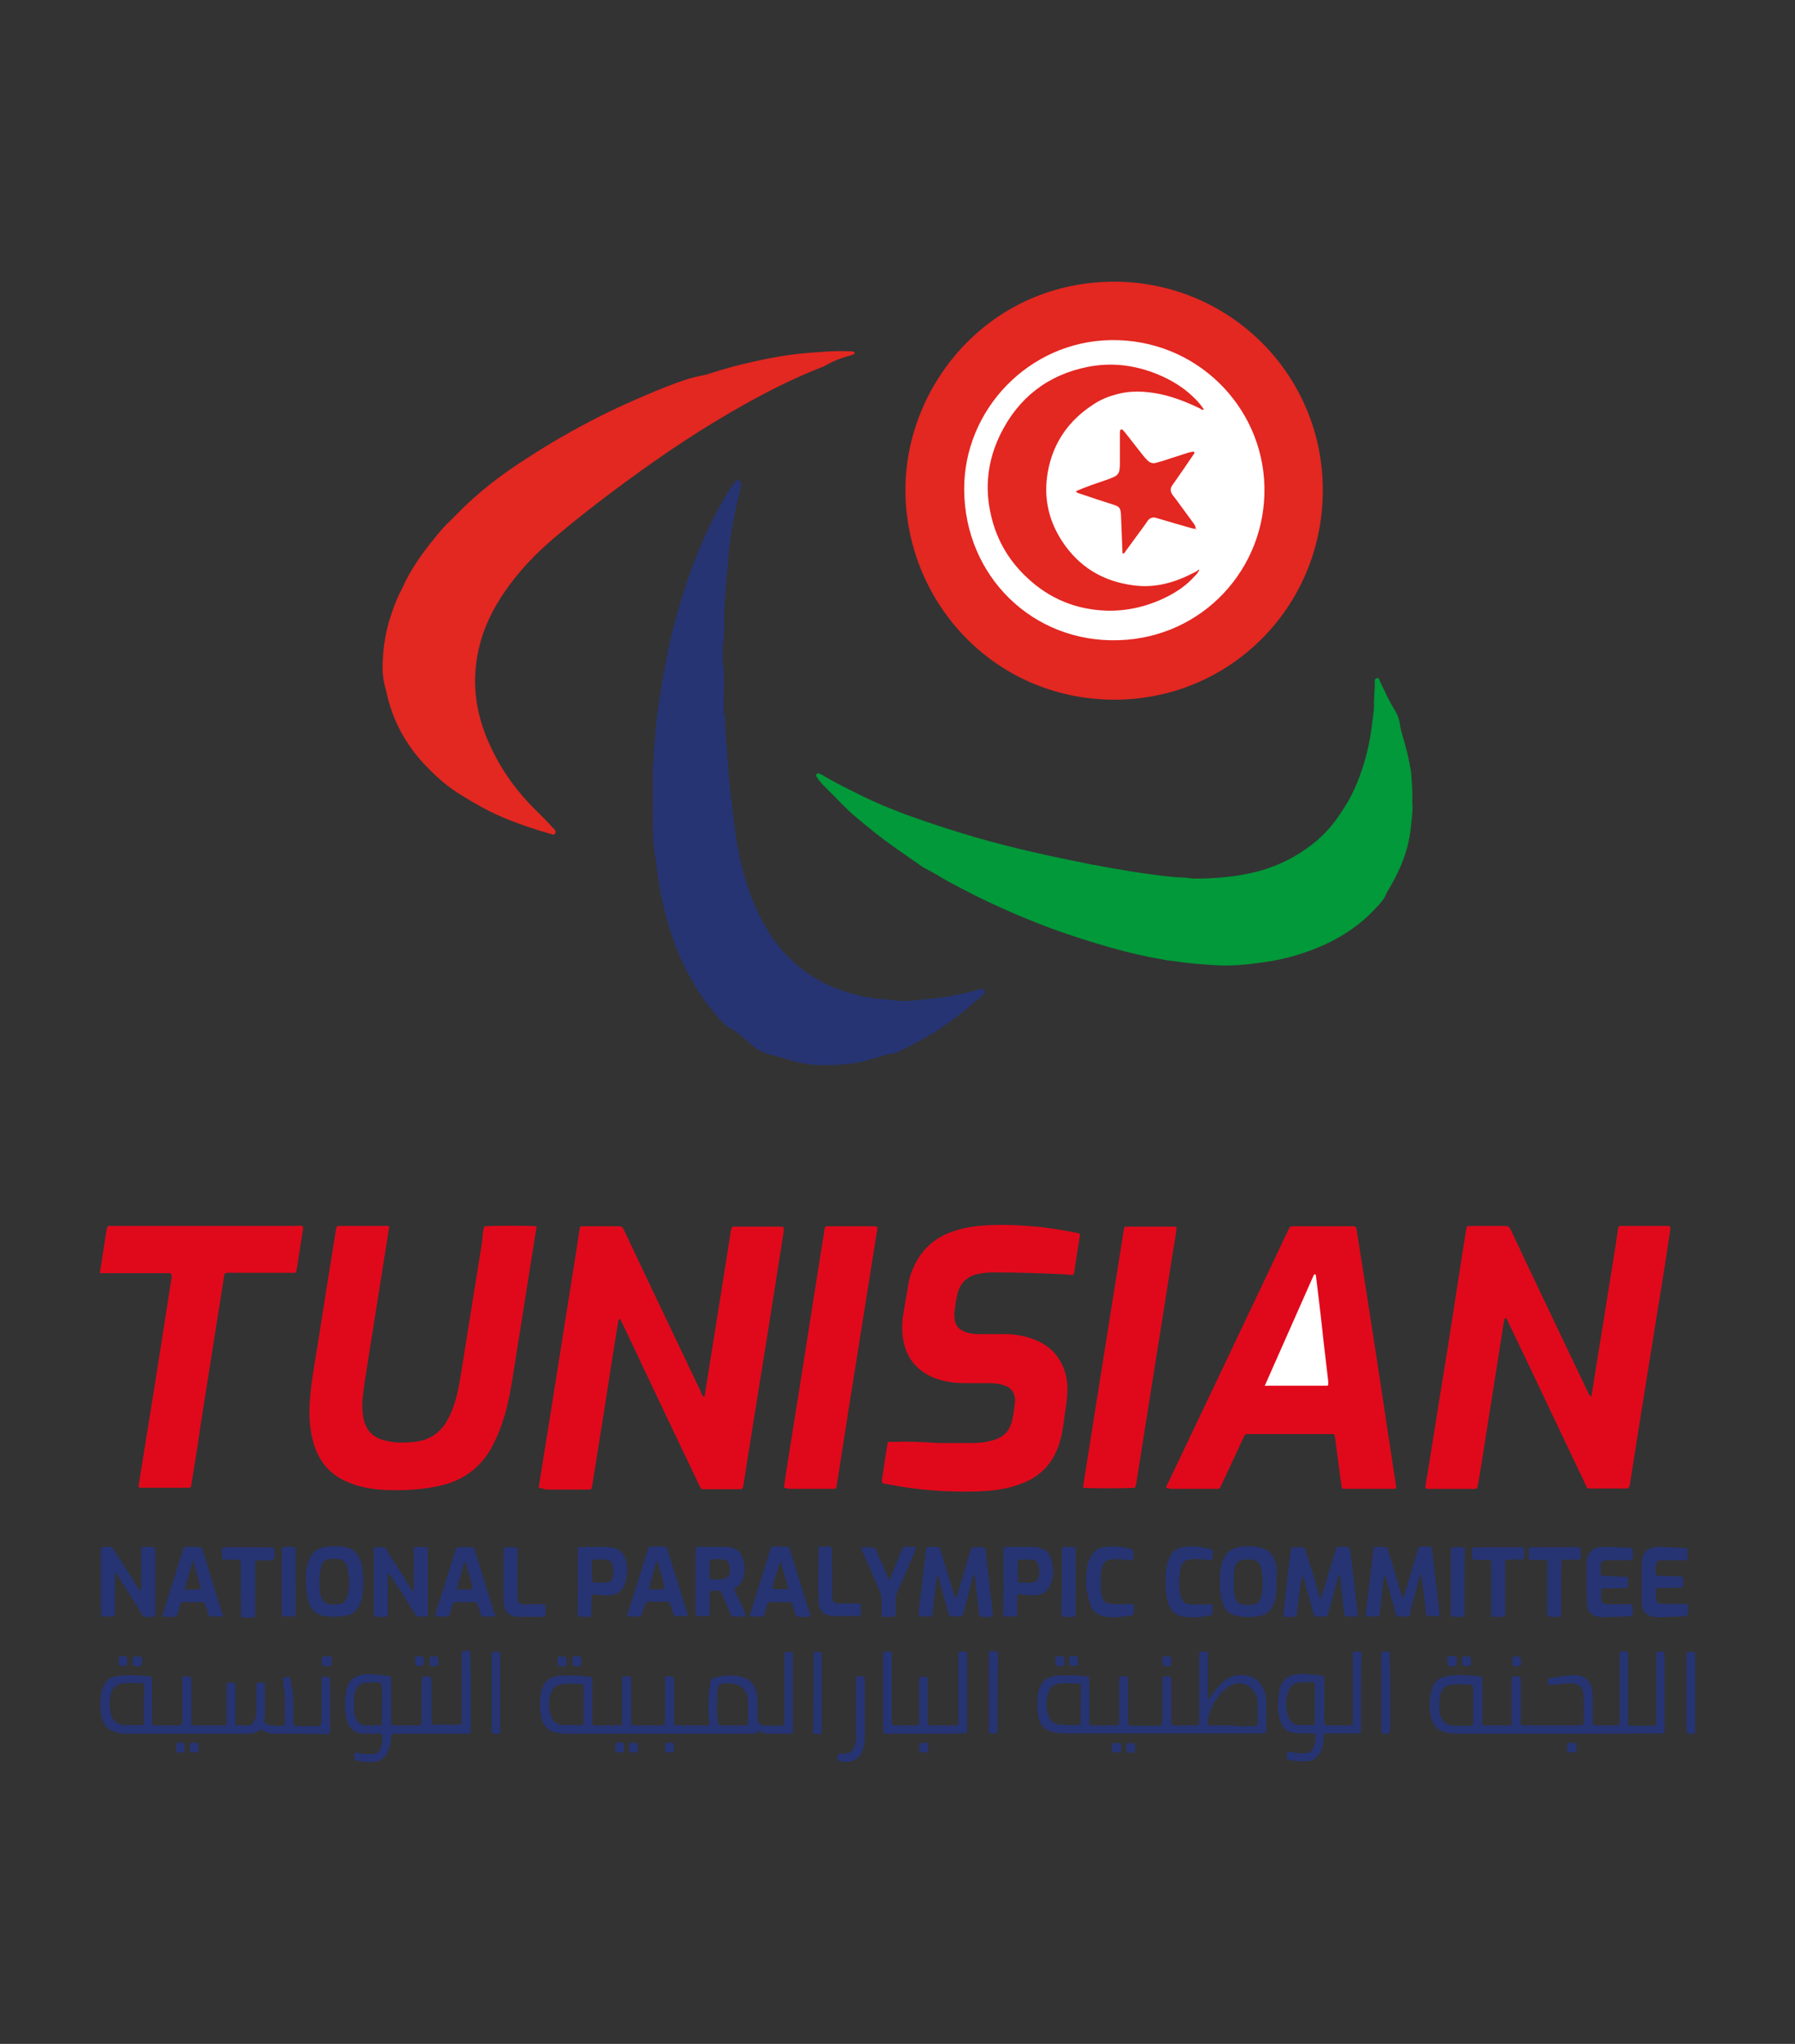 <?xml version="1.0" encoding="utf-8"?>
<!-- Generator: Adobe Illustrator 25.0.0, SVG Export Plug-In . SVG Version: 6.00 Build 0)  -->
<svg version="1.1"
	 id="svg2" xmlns:cc="http://creativecommons.org/ns#" xmlns:dc="http://purl.org/dc/elements/1.1/" xmlns:inkscape="http://www.inkscape.org/namespaces/inkscape" xmlns:rdf="http://www.w3.org/1999/02/22-rdf-syntax-ns#" xmlns:sodipodi="http://sodipodi.sourceforge.net/DTD/sodipodi-0.dtd" xmlns:svg="http://www.w3.org/2000/svg"
	 xmlns="http://www.w3.org/2000/svg" xmlns:xlink="http://www.w3.org/1999/xlink" x="0px" y="0px" viewBox="0 0 498 566.7"
	 style="enable-background:new 0 0 498 566.7;" xml:space="preserve">
<rect x="0" y="0" width="498" height="566.7" fill="#333333" stroke="none"/>
<style type="text/css">
	.st0{fill:#E0091B;}
	.st1{fill:#263473;}
	.st2{fill:#FFFFFF;}
	.st3{fill:#E32721;}
	.st4{fill:#019939;}
</style>
<g>
	<path class="st0" d="M149.5,412.5c0-0.4,0-0.7,0.1-1c0.9-5.4,1.7-10.8,2.6-16.2c0.9-5.5,1.7-10.9,2.6-16.4
		c0.9-5.5,1.7-10.9,2.6-16.4c0.9-5.5,1.7-10.9,2.6-16.4c0.3-1.8,0.5-3.5,0.8-5.3c0.1-0.8,0.2-0.8,1-0.8c3.3,0,6.6,0,9.9,0
		c0.8,0,1.1,0.3,1.4,1c1.4,3,2.8,5.9,4.2,8.9c5.7,12,11.4,23.9,17.1,35.9c0.2,0.5,0.4,1.1,0.8,1.5c0.3,0,0.3-0.1,0.3-0.3
		c1.3-8.1,2.6-16.3,3.9-24.4c1.1-7.2,2.3-14.3,3.4-21.5c0-0.2,0.1-0.3,0.1-0.5c0.1-0.3,0.3-0.5,0.6-0.5c0.2,0,0.5,0,0.7,0
		c4,0,8.1,0,12.1,0c0.3,0,0.7-0.1,1.1,0.2c0.1,0.6,0,1.3-0.1,2c-1.4,8.7-2.7,17.3-4.1,26c-1.8,11.2-3.6,22.4-5.4,33.6
		c-0.5,3.2-1,6.4-1.5,9.6c-0.1,0.3-0.1,0.7-0.2,1c-0.1,0.2-0.3,0.4-0.5,0.4c-0.3,0-0.7,0-1,0c-2.9,0-5.8,0-8.6,0
		c-1.7,0-1.4,0.1-2.1-1.3c-2.4-5-4.8-10.1-7.2-15.1c-4.7-9.8-9.3-19.7-14-29.5c-0.2-0.4-0.4-0.8-0.6-1.2c0-0.1-0.2-0.1-0.3-0.1
		l-0.1,0.1c-0.1,0.3-0.2,0.6-0.2,0.8c-1.3,7.8-2.5,15.6-3.7,23.4c-1.1,6.9-2.2,13.8-3.3,20.7c-0.1,0.6-0.2,1.1-0.3,1.7
		c-0.1,0.4-0.3,0.6-0.7,0.6c-0.3,0-0.7,0-1,0c-3.7,0-7.5,0-11.2,0C150.6,412.6,150.1,412.7,149.5,412.5z"/>
	<path class="st0" d="M441.5,387.3c1.1-7,2.2-13.8,3.3-20.5c1.1-6.9,2.2-13.8,3.3-20.7c0.3-1.8,0.5-3.5,0.8-5.3
		c0.1-0.9,0.2-0.9,1.1-0.9c3.7,0,7.5,0,11.2,0c0.7,0,1.4,0,1.9,0c0.5,0.4,0.3,0.7,0.3,1.1c-0.4,2.6-0.8,5.2-1.2,7.9
		c-0.8,4.8-1.5,9.6-2.3,14.3c-0.9,5.4-1.7,10.8-2.6,16.2c-0.9,5.4-1.7,10.8-2.6,16.2c-0.8,5.3-1.7,10.6-2.5,15.9
		c0,0.2-0.1,0.5-0.2,0.7c-0.1,0.3-0.3,0.5-0.6,0.5c-0.4,0-0.8,0-1.2,0c-2.7,0-5.4,0-8.1,0c-2.1,0-1.6,0.2-2.5-1.7
		c-2.7-5.7-5.4-11.3-8.1-17c-4.3-9.1-8.6-18.2-13-27.3c-0.2-0.5-0.4-1-0.8-1.3c-0.2,0.1-0.3,0.3-0.4,0.6c-0.8,5.3-1.7,10.6-2.5,15.9
		c-0.9,5.5-1.7,10.9-2.6,16.4c-0.6,3.9-1.2,7.9-1.9,11.8c-0.1,0.8-0.3,1.7-0.5,2.5c-0.8,0.4-1.7,0.2-2.5,0.2c-3.3,0-6.7,0-10,0
		c-0.4,0-0.8,0-1.2,0c-0.6,0-0.7-0.1-0.6-0.8c0.1-1,0.3-2.1,0.5-3.1c0.9-5.6,1.8-11.3,2.7-16.9c1-6.2,2-12.4,3-18.6
		c0.8-5.4,1.7-10.7,2.5-16.1s1.7-10.7,2.5-16.1c0.1-0.4,0.2-0.8,0.3-1.2c0.4,0,0.7-0.1,1.1-0.1c3.1,0,6.2,0,9.3,0
		c0.8,0,1.3,0.2,1.7,1c1.7,3.6,3.4,7.2,5.1,10.8c5.4,11.3,10.8,22.7,16.2,34C440.7,386.2,440.8,386.8,441.5,387.3z"/>
	<path class="st0" d="M134.4,340c1.7-0.2,13.1-0.2,14.4,0c0.1,0.8-0.2,1.6-0.3,2.4c-1.1,6.9-2.2,13.9-3.3,20.8
		c-0.9,5.5-1.7,10.9-2.6,16.4c-0.7,4.4-1.4,8.9-2.7,13.2c-0.9,2.9-2,5.8-3.5,8.5c-3.3,6-8.4,9.5-15.1,10.8c-4.8,1-9.7,1.2-14.6,1
		c-3.4-0.2-6.6-0.7-9.8-2c-3.3-1.3-6-3.3-7.9-6.4c-1.2-1.9-1.9-3.9-2.4-6.1c-0.8-3.6-0.9-7.2-0.6-10.8c0.4-5,1.3-9.8,2.1-14.7
		c0.7-4.7,1.5-9.3,2.2-14c1-6,1.9-12.1,2.9-18.1c0-0.2,0.1-0.5,0.2-0.7s0.3-0.4,0.5-0.4s0.5,0,0.7,0c4.1,0,8.2,0,12.3,0
		c0.3,0,0.7-0.1,1.1,0.2c-0.4,2.3-0.7,4.6-1.1,6.9c-0.8,4.8-1.5,9.7-2.3,14.5c-0.9,5.5-1.7,10.9-2.6,16.4c-0.5,3.3-1.1,6.6-1.4,9.9
		c-0.2,1.8-0.1,3.6,0.2,5.3c0.6,3.2,2.4,5.3,5.6,6.2c2.8,0.8,5.6,0.8,8.4,0.5c0.5,0,0.9-0.1,1.4-0.2c3.2-0.6,5.7-2.3,7.5-5.1
		c1.3-2.1,2.1-4.3,2.8-6.7c0.8-2.9,1.2-5.9,1.7-8.8c1-6.3,2-12.5,3-18.8c0.9-5.4,1.7-10.8,2.6-16.2
		C133.9,342.7,133.9,341.3,134.4,340z"/>
	<path class="st0" d="M323.6,412.6c-0.1-0.6,0.2-1,0.5-1.5c4.7-9.9,9.5-19.9,14.2-29.8c6.3-13.3,12.6-26.5,18.9-39.8
		c0.1-0.3,0.3-0.5,0.4-0.8c0.2-0.6,0.6-0.7,1.2-0.7c5.5,0,11,0,16.4,0c0.2,0,0.3,0,0.5,0c0.3,0,0.5,0.2,0.6,0.5
		c0.3,2.1,0.7,4.2,1,6.3c0.9,5.8,1.8,11.5,2.7,17.3c0.9,5.6,1.7,11.2,2.6,16.8c0.8,5.5,1.7,11.1,2.5,16.6c0.7,4.8,1.5,9.6,2.2,14.4
		c0,0.2,0,0.5,0,0.7c-0.3,0.3-0.7,0.2-1,0.2c-4.3,0-8.7,0-13,0c-0.2,0-0.3,0-0.5,0c-0.4,0-0.6-0.3-0.6-0.7c-0.2-1.7-0.5-3.4-0.7-5.1
		c-0.4-2.8-0.7-5.6-1.1-8.4c-0.1-1-0.2-1-1.2-1c-2.1,0-4.3,0-6.4,0c-5.2,0-10.4,0-15.6,0c-0.4,0-0.8,0-1.2,0c-0.3,0-0.6,0.2-0.7,0.4
		c-0.2,0.4-0.4,0.8-0.6,1.2c-1.8,3.9-3.6,7.8-5.5,11.8c-0.2,0.4-0.4,0.8-0.6,1.3c-0.2,0.4-0.4,0.5-0.8,0.5c-0.2,0-0.5,0-0.7,0
		c-4.2,0-8.3,0-12.5,0C324.3,412.6,323.9,412.6,323.6,412.6z"/>
	<path class="st0" d="M260.3,400.1c2.3,0,6,0,9.6,0c1.8,0,3.6-0.2,5.3-0.7c3-0.7,4.9-2.5,5.6-5.5c0.4-1.7,0.6-3.4,0.8-5.1
		c0-0.3,0-0.7,0-1c-0.2-1.8-1.1-3-2.7-3.6c-1.4-0.5-2.9-0.7-4.4-0.7c-2.1,0-4.2,0-6.2,0c-2.1,0-4.2-0.1-6.2-0.6
		c-1-0.2-1.9-0.5-2.8-0.8c-5.4-2.2-8.4-6.3-8.9-12.1c-0.2-2.1-0.1-4.1,0.3-6.2c0.5-2.7,0.9-5.5,1.4-8.2c0.2-1.3,0.6-2.5,1.1-3.6
		c2.1-5.2,5.8-8.7,11-10.5c2.8-1,5.7-1.5,8.6-1.7c4.5-0.3,9-0.2,13.5,0.2c4.1,0.3,8.2,1,12.3,1.8c0.2,0,0.3,0.1,0.5,0.1
		c0.4,0.1,0.6,0.3,0.5,0.7c-0.1,0.9-0.3,1.7-0.4,2.6c-0.4,2.4-0.8,4.8-1.1,7.2c0,0.2-0.1,0.3-0.1,0.5c-0.1,0.5-0.3,0.7-0.8,0.6
		c-0.7-0.1-1.5-0.2-2.2-0.2c-6.3-0.3-12.7-0.5-19-0.5c-1.6,0-3.1,0.1-4.6,0.4c-3.2,0.7-5.1,2.6-5.8,5.7c-0.4,1.6-0.6,3.3-0.8,4.9
		c-0.1,0.5,0,0.9,0,1.4c0.1,2.3,1.3,3.7,3.6,4.3c1,0.3,2,0.4,3.1,0.4c2.3,0,4.6,0,6.9,0c2.9,0,5.8,0.4,8.5,1.5
		c4.3,1.6,7.2,4.6,8.6,9.1c0.6,1.9,0.7,3.8,0.6,5.8c-0.1,2.8-0.7,5.5-1,8.2c-0.3,1.9-0.6,3.9-1.2,5.7c-1.8,5.7-5.5,9.5-11.2,11.4
		c-0.6,0.2-1.2,0.4-1.8,0.6c-3,0.8-6.1,1.2-9.2,1.3c-8.6,0.3-17-0.3-25.5-2c-0.2,0-0.5-0.1-0.7-0.1c-0.8-0.2-0.9-0.3-0.8-1.2
		c0.4-2.9,0.9-5.7,1.3-8.5c0.3-2.2,0-2,2.3-1.9C251.6,399.6,255.3,399.8,260.3,400.1z"/>
	<path class="st0" d="M47.4,353c-3.4,0-6.7,0-9.9,0c-3.2,0-6.4,0-9.8,0c0.2-1.2,0.3-2.2,0.5-3.2c0.4-2.8,0.9-5.6,1.3-8.4
		c0.1-0.3,0.1-0.7,0.2-1c0.1-0.3,0.3-0.5,0.6-0.5c0.5,0,0.9,0,1.4,0c16.8,0,33.7,0,50.5,0c0.6,0,1.4-0.3,1.8,0.2
		c0.3,0.5-0.1,1.1-0.1,1.7c-0.5,3.2-1,6.5-1.5,9.7c-0.1,0.5-0.2,0.9-0.3,1.3c-0.7,0.2-1.3,0.1-1.9,0.1c-5.5,0-11,0-16.4,0
		c-1.5,0-1.5-0.1-1.7,1.4c-1.3,8.4-2.7,16.9-4,25.3c-1.1,6.9-2.2,13.8-3.2,20.7c-0.6,3.8-1.2,7.5-1.8,11.3c-0.1,0.9-0.2,0.9-1.1,0.9
		c-4.2,0-8.4,0-12.6,0c-0.1,0-0.2,0-0.3,0c-0.6,0-0.7-0.2-0.6-0.8c0.6-3.8,1.2-7.5,1.8-11.3c0.8-4.7,1.5-9.5,2.3-14.2
		c1-6.4,2-12.8,3-19.1c0.7-4.5,1.4-9,2.1-13.5C47.4,353.6,47.4,353.4,47.4,353z"/>
	<path class="st0" d="M314.9,412.5c-1.6,0.2-13,0.2-14.4,0c0.1-0.8,0.2-1.6,0.3-2.3c1.1-6.9,2.2-13.9,3.3-20.8
		c1.1-6.9,2.2-13.9,3.3-20.8c1.1-6.9,2.2-13.9,3.3-20.8c0.4-2.3,0.7-4.7,1.1-7c0.1-0.6,0.2-0.7,0.8-0.7c1,0,2.1,0,3.1,0
		c3.1,0,6.1,0,9.2,0c0.3,0,0.6,0,0.9,0c0.6,0,0.7,0.2,0.6,0.7c-0.2,1.7-0.5,3.4-0.8,5.1c-1.1,7.2-2.3,14.3-3.4,21.5
		c-1.1,6.9-2.2,13.9-3.3,20.8c-1.1,6.9-2.2,13.9-3.3,20.8C315.4,410.1,315.4,411.3,314.9,412.5z"/>
	<path class="st0" d="M217.5,412.4c0.2-1.4,0.4-2.8,0.6-4.2c1.5-9.4,3-18.9,4.5-28.3c1.4-9.1,2.9-18.2,4.3-27.3
		c0.6-3.8,1.2-7.6,1.8-11.4c0-0.2,0.1-0.5,0.1-0.7c0.1-0.3,0.3-0.5,0.6-0.5s0.6,0,0.9,0c3.9,0,7.8,0,11.8,0c0.2,0,0.5,0,0.7,0
		c0.5,0,0.7,0.2,0.6,0.8c0,0.4-0.1,0.8-0.2,1.2c-1.3,8-2.5,15.9-3.8,23.9c-1.3,8.4-2.7,16.7-4,25.1c-1.1,6.8-2.1,13.7-3.2,20.5
		c0,0.2-0.1,0.5-0.1,0.7c-0.1,0.4-0.3,0.6-0.7,0.6c-0.2,0-0.5,0-0.7,0c-4,0-8,0-11.9,0C218.4,412.6,218,412.7,217.5,412.4z"/>
	<path class="st1" d="M361.3,436.8c-0.8,3.8-1.1,7.6-1.6,11.4c-1.2,0.2-2.4,0.1-3.4,0.1c-0.4-0.4-0.2-0.8-0.2-1.1
		c0.4-3.8,0.9-7.7,1.3-11.5c0.2-1.4,0.3-2.9,0.5-4.3c0.1-0.5,0.1-1,0.2-1.5c0.1-0.8,0.2-0.9,1-0.9c0.7,0,1.5,0,2.2,0
		c0.4,0,0.6,0.2,0.8,0.5c0.2,0.7,0.4,1.4,0.7,2.1c1,3.4,2.1,6.8,3.1,10.3c0.1,0.4,0.2,0.9,0.6,1.3c1.4-4.8,2.9-9.5,4.3-14.2
		c1.3-0.2,2.4-0.2,3.5,0c0.5,1,0.4,2.1,0.6,3.2c0.6,4.6,1.1,9.3,1.6,13.9c0.3,2.4,0.5,2.1-1.9,2.1c-0.1,0-0.2,0-0.3,0
		c-1.3,0-1.3,0-1.4-1.3c-0.4-3.2-0.7-6.3-1.1-9.5c0-0.2,0.1-0.5-0.2-0.6c-0.4-0.1-0.4,0.4-0.4,0.6c-0.7,2.6-1.4,5.1-2.1,7.7
		c-0.2,0.8-0.5,1.7-0.7,2.5c-0.1,0.4-0.4,0.6-0.7,0.6c-1,0-2,0.1-2.9-0.1c-0.6-0.8-0.6-1.7-0.9-2.6c-0.7-2.5-1.4-5-2-7.5
		C361.6,437.6,361.4,437.2,361.3,436.8z"/>
	<path class="st1" d="M391,448.1c-0.1,0-0.3,0.1-0.5,0.1c-1,0-2,0.1-2.9-0.1c-0.6-0.8-0.6-1.8-0.9-2.7c-0.7-2.5-1.4-5-2.1-7.5
		c0-0.2-0.1-0.3-0.1-0.5c-0.1-0.2,0-0.5-0.4-0.4c-0.2,0.1-0.2,0.3-0.2,0.4c-0.3,2.4-0.5,4.8-0.8,7.2c-0.1,1-0.2,2.1-0.4,3.1
		c0,0.3-0.2,0.5-0.6,0.5c-0.3,0-0.7,0-1,0c-2.4,0-2.3,0.4-2-2.2c0.4-3.4,0.8-6.8,1.2-10.1c0.2-2.1,0.5-4.1,0.7-6.2
		c0.1-0.8,0.2-0.8,1-0.8c0.6,0,1.3,0,1.9,0c0.9,0,0.9,0,1.2,0.9c1,3.1,1.9,6.3,2.8,9.4c0.4,1.2,0.8,2.5,1.2,3.7
		c0.5-0.2,0.5-0.5,0.6-0.9c1.1-3.8,2.3-7.6,3.4-11.4c0.6-2,0.2-1.8,2.4-1.8c0.1,0,0.2,0,0.3,0c1.5,0,1.5,0,1.6,1.5
		c0.7,5.7,1.3,11.3,2,17c0.1,0.7,0,0.8-0.7,0.8c-0.9,0-1.8,0-2.8,0c-0.5-1.3-0.4-2.7-0.6-3.9c-0.2-1.3-0.3-2.5-0.5-3.8
		s-0.3-2.6-0.5-4.1c-0.4,0.5-0.5,1-0.6,1.4c-0.8,3-1.6,6-2.4,9C391.4,447.3,391.3,447.7,391,448.1z"/>
	<path class="st1" d="M260,436.7c-0.1,1-0.3,1.8-0.4,2.7c-0.3,2.5-0.5,4.9-0.8,7.4c0,0.3-0.1,0.7-0.2,1c-0.1,0.2-0.2,0.4-0.5,0.4
		c-0.9,0-1.8,0-2.8,0c-0.2,0-0.4-0.2-0.4-0.5c0-0.6,0.1-1.3,0.1-1.9c0.6-5,1.2-10.1,1.8-15.1c0.1-0.6,0.2-1.1,0.3-1.7
		c1.1-0.2,2.1-0.1,3.1-0.1c0.3,0,0.5,0.1,0.6,0.5s0.2,0.8,0.4,1.2c1.1,3.8,2.3,7.5,3.4,11.3c0.1,0.4,0.3,0.9,0.5,1.5
		c0.2-0.7,0.4-1.1,0.6-1.5c1.1-3.7,2.2-7.4,3.3-11.1c0.1-0.4,0.2-0.8,0.4-1.2c0.1-0.5,0.4-0.7,0.9-0.6c0.8,0,1.6,0,2.4,0
		c0.4,0,0.6,0.2,0.7,0.6c0.2,1.7,0.4,3.4,0.6,5.2c0.4,3.8,0.9,7.6,1.3,11.3c0,0.3,0.1,0.7,0.1,1c0.1,1.2,0.1,1.2-1.1,1.2
		c-0.1,0-0.1,0-0.2,0c-0.7,0-1.6,0.3-2.2-0.2s-0.3-1.4-0.4-2.1c-0.4-2.9-0.7-5.8-1-8.8c0-0.2-0.1-0.3-0.1-0.4
		c-0.4,0-0.4,0.2-0.5,0.4c-0.8,3.1-1.6,6.1-2.4,9.2c-0.1,0.4-0.3,0.9-0.4,1.3c-0.1,0.3-0.3,0.5-0.6,0.5c-0.1,0-0.2,0-0.3,0
		c-0.9-0.1-1.8,0.1-2.7-0.1c-0.5-0.7-0.6-1.6-0.8-2.4c-0.7-2.6-1.4-5.1-2.1-7.7C260.5,437.6,260.5,437.1,260,436.7z"/>
	<path class="st1" d="M114.8,440.9c0-0.4,0-0.9,0-1.3c0-2.9,0-5.9,0-8.8c0-0.4,0-0.8,0-1.2c0-0.4,0.2-0.7,0.6-0.7c0.5,0,0.9,0,1.4,0
		c2,0,1.9-0.2,1.9,1.9c0,5.2,0,10.5,0,15.7c0,0.5,0,0.9,0,1.4c0,0.1-0.1,0.3-0.3,0.3c-0.8,0-1.6,0-2.4,0c-0.4,0-0.6-0.3-0.8-0.6
		c-0.8-1.3-1.6-2.5-2.4-3.8c-1.4-2.2-2.8-4.5-4.3-6.7c-0.2-0.3-0.4-0.6-0.6-0.8c-0.5,0.2-0.3,0.6-0.3,0.9c0,3.1,0,6.1,0,9.2
		c0,0.5,0,0.9,0,1.4c0,0.3-0.2,0.5-0.5,0.5c-0.5,0-0.9,0-1.4,0c-2.3,0-2,0.2-2-2c0-5.1,0-10.3,0-15.4c0-0.5,0-0.9,0-1.4
		c0-0.3,0.2-0.5,0.5-0.5c0.2,0,0.3,0,0.5,0c2.5,0,1.9-0.3,3.1,1.7c2,3.1,4,6.2,5.9,9.3c0.2,0.4,0.5,0.8,0.7,1.1
		C114.6,441,114.7,441,114.8,440.9z"/>
	<path class="st1" d="M39.2,440.9c0-2.8,0-5.6,0-8.5c0-0.9,0-1.8,0-2.8c0-0.6,0.2-0.7,0.7-0.7c3.7,0.1,3.1-0.7,3.2,3
		c0,4.7,0,9.5,0,14.2c0,0.7,0.1,1.4-0.2,2.1c-0.2,0-0.3,0.1-0.5,0.1c-0.8,0-1.7,0.1-2.4-0.1c-0.7-0.3-0.9-1.2-1.3-1.8
		c-2-3.2-4-6.3-6-9.5c-0.2-0.3-0.3-0.6-0.7-0.7c-0.3,0.4-0.1,0.8-0.1,1.2c0,3.1,0,6.2,0,9.3c0,0.4,0,0.8-0.1,1.2
		c0,0.1-0.2,0.3-0.3,0.3c-1,0-2.1,0-3.1,0c-0.1,0-0.3-0.2-0.3-0.3c-0.1-0.4,0-0.8-0.1-1.2c0-5.4,0-10.7,0-16.1c0-0.2,0-0.5,0-0.7
		c0-0.9,0.1-1,1-1c2.4,0,1.8-0.4,3.1,1.6c2.1,3.2,4.1,6.4,6.1,9.6c0.2,0.3,0.4,0.5,0.5,0.8C39,441,39.1,440.9,39.2,440.9z"/>
	<path class="st1" d="M256.7,480.7c-3.2,0-6.5,0-9.7,0c-0.5,0-0.9,0-1.4,0c-0.4,0-0.6-0.3-0.6-0.7c0-0.3,0-0.6,0-0.9
		c0-6.6,0-13.2,0-19.7c0-1.6,0-1.6,1.7-1.5c0.6,0,0.7,0.2,0.7,0.7s0,0.9,0,1.4c0,5.6,0,11.2,0,16.8c0,1.6,0,1.6,1.6,1.6
		c1.7,0,3.3,0,5,0c0.9,0,1-0.1,1-1c0-3.1,0-6.2,0-9.3c0-0.8,0-1.5,0-2.2c0-0.9,0.1-0.9,1-1c0.3,0,0.6,0,0.9,0s0.5,0.2,0.5,0.5
		c0,0.5,0,0.9,0,1.4c0,3.2,0,6.5,0,9.7c0,0.5,0,0.9,0,1.4c0,0.3,0.2,0.5,0.6,0.5c0.1,0,0.2,0,0.3,0c2.2,0,4.5,0,6.7,0
		c0.8,0,0.9-0.2,0.9-0.9c0-0.5,0-0.9,0-1.4c0-5.5,0-11.1,0-16.6c0-1.7,0-1.6,1.6-1.6c0.7,0,0.8,0.2,0.8,0.8c0,0.3,0,0.7,0,1
		c0,6.3,0,12.7,0,19c0,2,0.1,1.9-1.9,1.9C263.4,480.7,260.1,480.7,256.7,480.7z"/>
	<path class="st1" d="M440.2,438.7c0-1.6,0-3.2,0-4.8c0-0.5,0-1,0.1-1.6c0.3-1.6,1.2-2.7,2.8-3.2c0.5-0.1,1-0.2,1.5-0.2
		c2.5-0.1,5.1,0.2,7.6,0.3c0.6,0,0.8,0.2,0.8,0.7c0,3.1,0.5,2.6-2.4,2.7c-1.6,0-3.1,0-4.7,0c-1.3,0-1.8,0.4-1.8,1.8
		c0,2.9-0.5,2.4,2.4,2.6c1.5,0.1,3,0.1,4.5,0.2c0.6,0,0.7,0.1,0.7,0.7s0,1.3,0,1.9c0,0.3-0.2,0.4-0.4,0.4c-0.4,0-0.8,0-1.2,0.1
		c-1.7,0-3.3,0.1-5,0.1c-0.8,0-0.9,0.1-0.9,0.9c0,0.7,0,1.4,0,2.1c0.1,0.8,0.6,1.2,1.3,1.4c0.4,0.1,0.8,0,1.2,0c1.8,0,3.7,0,5.5,0
		c0.7,0,0.8,0.1,0.8,0.8c0,2.6,0.5,2.5-2.4,2.6c-1.7,0.1-3.3,0.1-5,0.2c-0.7,0-1.4,0-2.1-0.1c-1.9-0.3-3.1-1.5-3.2-3.5
		c-0.1-1.7,0-3.5-0.1-5.2C440.2,439.3,440.2,439,440.2,438.7L440.2,438.7z"/>
	<path class="st1" d="M463.5,429c1.3,0.1,2.5,0.1,3.8,0.2c0.8,0.1,0.9,0.1,0.9,0.9c0,2.9,0.4,2.5-2.4,2.5c-1.6,0-3.1,0-4.7,0
		c-1.3,0-1.7,0.5-1.8,1.8c0,0.6,0,1.2,0,1.7c0,0.6,0.1,0.7,0.9,0.8c2,0.1,3.9,0.1,5.9,0.2c0.8,0,0.8,0.1,0.9,0.9c0,0.2,0,0.5,0,0.7
		c0,1.5,0,1.5-1.5,1.5c-1.7,0-3.5,0.1-5.2,0.1c-0.8,0-0.9,0.2-0.9,0.9c0,0.5,0,1,0,1.6c0.1,1.4,0.5,1.9,1.9,1.9c1.7,0,3.3,0,5,0
		c0.5,0,0.9,0,1.4,0c0.4,0,0.6,0.3,0.6,0.7c-0.1,2.8,0.5,2.6-2.5,2.8c-1.7,0.1-3.3,0.1-5,0.2c-0.7,0-1.4,0-2.1-0.1
		c-1.8-0.3-3-1.5-3.2-3.3c0-0.2,0-0.5,0-0.7c0-3.7,0-7.4,0-11.1c0-0.5,0.1-0.9,0.2-1.4c0.3-1.4,1.2-2.2,2.5-2.6
		c0.6-0.2,1.2-0.3,1.9-0.3C461.2,428.9,462.4,428.9,463.5,429C463.6,428.9,463.6,429,463.5,429z"/>
	<path class="st1" d="M336.3,432.5c-0.5,0.2-0.9,0.1-1.2,0c-1.5-0.2-3-0.3-4.5-0.2c-1.8,0.1-2.7,0.8-3.1,2.7c-0.5,2.4-0.5,4.8,0,7.2
		c0.3,1.8,1.2,2.6,3.1,2.7c1.7,0,3.3-0.1,5-0.1c0.7,0,0.8,0.1,0.8,0.7c0,2.6,0.4,2.2-2.2,2.7c-1.8,0.3-3.7,0.3-5.5,0.1
		c-2.4-0.3-3.9-1.5-4.6-3.8c-0.3-1-0.5-2-0.6-3.1c-0.2-2.4-0.2-4.7,0.2-7.1c0.1-0.6,0.3-1.2,0.5-1.8c0.7-2.1,2.2-3.4,4.4-3.6
		c2.4-0.3,4.8-0.1,7.2,0.6c0.4,0.1,0.7,0.3,0.7,0.8C336.4,431,336.5,431.8,336.3,432.5z"/>
	<path class="st1" d="M301.3,438.7c0.1-1.8,0.1-3.5,0.5-5.1c0.2-0.6,0.3-1.1,0.6-1.6c0.8-1.7,2.1-2.8,3.9-3c2.5-0.4,5.1-0.2,7.5,0.5
		c0.4,0.1,0.5,0.4,0.6,0.8c0,0.2,0,0.5,0,0.7c0,1.8,0.1,1.8-1.6,1.5c-1.4-0.2-2.8-0.2-4.1-0.2c-1.8,0.1-2.6,0.8-3,2.5
		c-0.2,0.7-0.3,1.4-0.3,2c0,1.3,0,2.7,0,4c0,0.7,0.2,1.4,0.4,2c0.3,1.2,1.2,1.9,2.4,1.9c0.9,0.1,1.8,0.1,2.8,0.1
		c0.9,0,1.8-0.1,2.8-0.1c0.7,0,0.8,0.1,0.8,0.8c0,2.5,0.3,2.2-2.1,2.6c-1.8,0.3-3.6,0.4-5.3,0.2c-2.8-0.3-4.3-1.5-5-4.2
		c-0.2-0.6-0.3-1.1-0.3-1.7C301.4,441.1,301.3,439.8,301.3,438.7z"/>
	<path class="st1" d="M246.6,438c0.5-0.2,0.5-0.5,0.6-0.9c0.9-2.2,1.8-4.5,2.7-6.7c0.1-0.3,0.3-0.6,0.4-1c0.1-0.4,0.4-0.5,0.8-0.5
		c1,0,2,0,2.9,0c0.3,0.5,0,0.9-0.2,1.3c-1.5,3.5-3,7.1-4.6,10.6c-0.5,1-0.7,2-0.7,3.2c0.1,1.2,0,2.3,0,3.5c0,0.6-0.1,0.7-0.7,0.8
		c-0.9,0-1.7,0-2.6,0c-0.4,0-0.6-0.2-0.6-0.6c0-1.3,0-2.5,0-3.8c0-0.9-0.2-1.8-0.5-2.7c-1.5-3.4-3-6.9-4.5-10.3
		c-0.2-0.4-0.3-0.7-0.5-1.1c-0.2-0.6-0.1-0.8,0.6-0.8c1,0,2,0,2.9,0.1c0.7,0.8,0.9,1.7,1.2,2.6C244.9,433.7,245.7,435.9,246.6,438z"
		/>
	<path class="st1" d="M417.4,448.2c-1.1,0.2-2.2,0.1-3.3,0.1c-0.3,0-0.4-0.2-0.4-0.4c0-0.5,0-0.9,0-1.4c0-4,0-8.1,0-12.1
		c0-0.5,0-0.9,0-1.4c0-0.3-0.2-0.5-0.6-0.5c-0.2,0-0.3,0-0.5,0c-0.5,0-1,0-1.6,0c-0.8-0.1-1.7,0.3-2.5-0.3c-0.2-0.9-0.1-1.8-0.1-2.7
		c0-0.2,0.2-0.4,0.4-0.5c0.3,0,0.6,0,0.9,0c4,0,7.9,0,11.9,0c0.2,0,0.5,0,0.7,0c0.3,0,0.5,0.2,0.6,0.5c0,0.1,0,0.2,0,0.3
		c-0.1,3,0.5,2.5-2.5,2.6c-0.9,0-1.8-0.2-2.7,0.2c-0.3,0.8-0.1,1.7-0.1,2.6c0,3.7,0,7.4,0,11.1C417.6,446.9,417.7,447.5,417.4,448.2
		z"/>
	<path class="st1" d="M433.1,440.3c0,2.4,0,4.7,0,7.1c0,0.8-0.1,0.9-0.9,0.9c-0.9,0-1.8,0.1-2.7-0.1c-0.4-0.9-0.2-1.8-0.2-2.7
		c0-3.6,0-7.3,0-10.9c0-0.3,0-0.7,0-1c0-1.1,0-1.1-1-1.1c-1.2,0-2.3,0-3.5,0c-0.6,0-0.8-0.1-0.7-0.7c0.1-3.3-0.6-2.8,2.6-2.8
		c3.3,0,6.7,0,10,0c0.5,0,0.9,0,1.4,0c0.3,0,0.4,0.2,0.4,0.4c0,0.1,0,0.1,0,0.2c0,3.3,0.6,2.8-2.6,2.8c-0.6,0-1.3,0-1.9,0
		c-0.7,0-0.8,0.1-0.8,0.8c0,0.4,0,0.8,0,1.2C433.1,436.4,433.1,438.3,433.1,440.3L433.1,440.3z"/>
	<path class="st1" d="M66.8,440.2c0-2.3,0-4.6,0-6.9c0-0.8-0.1-0.9-0.9-0.9c-1.3,0-2.5,0-3.8,0c-0.3,0-0.5-0.2-0.5-0.5
		c0-0.1,0-0.2,0-0.3c0-3-0.5-2.6,2.5-2.6c3.5,0,6.9,0,10.4,0c0.4,0,0.8,0,1.2,0.1c0.1,0,0.3,0.2,0.4,0.3c0,0,0,0.1,0,0.2
		c0,0.9,0.4,2-0.2,2.7c-0.5,0.7-1.5,0.2-2.3,0.3c-0.7,0.1-1.5,0-2.2,0c-0.4,0-0.6,0.3-0.6,0.7c0,0.5,0,0.9,0,1.4c0,4,0,7.9,0,11.9
		c0,0.5,0,0.9,0,1.4c0,0.3-0.1,0.4-0.4,0.5c-0.2,0-0.5,0-0.7,0c-0.9-0.1-1.7,0.2-2.6-0.1c-0.4-0.8-0.2-1.7-0.2-2.5
		C66.8,443.8,66.8,442,66.8,440.2L66.8,440.2z"/>
	<path class="st1" d="M139.7,437c0-2.2,0-4.4,0-6.6c0-0.3,0-0.7,0.1-1c0-0.2,0.2-0.4,0.4-0.4c0.3,0,0.7,0,1,0c2.8,0,2.4-0.4,2.4,2.4
		c0,3.6,0,7.1,0,10.7c0,0.4,0,0.8,0,1.2c0.1,1,0.5,1.5,1.5,1.5c0.7,0.1,1.5,0,2.2,0c1,0,2.1,0,3.1,0c0.8,0,0.9,0.1,0.9,0.7
		c0,3.3,0.6,2.7-2.6,2.8c-1.5,0-3,0-4.5,0c-0.7,0-1.4-0.1-2-0.3c-1.3-0.4-2-1.3-2.3-2.6c-0.1-0.7-0.2-1.5-0.2-2.2
		C139.6,441.1,139.7,439,139.7,437z"/>
	<path class="st1" d="M230.9,436.3c0,1.8,0,3.7,0,5.5c0,0.3,0,0.7,0,1c0.1,1.4,0.6,1.8,2,1.8c1.7,0,3.3,0,5,0c0.8,0,0.9,0.1,0.9,0.9
		c0,3.1,0.5,2.5-2.5,2.6c-1.6,0-3.2,0-4.8,0c-3-0.1-4.3-1.4-4.4-4.4c-0.1-4.7,0-9.3,0-14c0-0.2,0-0.3,0-0.5c0-0.3,0.2-0.4,0.4-0.4
		c1,0,2,0,2.9,0c0.3,0,0.4,0.2,0.4,0.5c0,0.4,0,0.8,0,1.2C230.9,432.5,230.9,434.4,230.9,436.3z"/>
	<path class="st1" d="M82,438.5c0,2.6,0,5.3,0,7.9c0,0.4,0,0.8,0,1.2c0,0.3-0.2,0.6-0.5,0.6c-1,0-2,0-2.9,0c-0.2,0-0.4-0.2-0.4-0.4
		c0-0.3,0-0.7,0-1c0-5.5,0-10.9,0-16.4c0-0.2,0-0.3,0-0.5c0-0.9,0.1-0.9,1-1c0.8,0,1.6,0,2.4,0c0.2,0,0.4,0.2,0.4,0.4
		c0,0.4,0,0.8,0,1.2C82,433.2,82,435.9,82,438.5z"/>
	<path class="st1" d="M406.3,438.6c0,2.7,0,5.3,0,8c0,0.4,0,0.8,0,1.2c0,0.4-0.2,0.5-0.6,0.5c-0.1,0-0.2,0-0.3,0
		c-0.9-0.1-1.8,0.1-2.7-0.1c-0.5-0.9-0.2-1.8-0.2-2.7c0-4.8,0-9.6,0-14.3c0-0.3,0-0.7,0-1c0-1.1,0-1.1,1.2-1.2c0.6,0,1.3,0,1.9,0
		c0.7,0,0.8,0.1,0.8,0.8C406.3,432.7,406.3,435.6,406.3,438.6L406.3,438.6z"/>
	<path class="st1" d="M294.6,438.6c0-2.5,0-5.1,0-7.6c0-0.4,0-0.8,0-1.2c0-0.8,0.1-0.8,0.9-0.9c0.1,0,0.2,0,0.3,0
		c3,0.1,2.6-0.5,2.6,2.5c0,5,0,9.9,0,14.9c0,0.5,0,0.9,0,1.4c0,0.3-0.2,0.6-0.5,0.6c-0.9,0-1.8,0-2.8,0c-0.4,0-0.6-0.3-0.6-0.7
		c0-1.4,0-2.8,0-4.1C294.6,441.8,294.6,440.2,294.6,438.6z"/>
	<path class="st1" d="M239.9,474.2c0,2.5,0,5.1,0,7.6c0,1.2-0.2,2.4-0.6,3.5c-0.7,2.1-2.4,3.4-5.1,3.2c-0.2,0-0.3-0.1-0.5-0.1
		c-1.4-0.1-1.4-0.1-1.3-1.6c0-0.4,0.3-0.6,0.7-0.6s0.8,0,1.2,0c1.5,0,2.4-0.7,2.8-2.1c0.3-0.9,0.4-1.8,0.4-2.7c0-3.2,0-6.3,0-9.5
		c0-1.9,0-3.8,0-5.7c0-0.3,0-0.7,0.1-1c0-0.3,0.2-0.4,0.4-0.4c0.5,0,0.9,0,1.4,0c0.3,0,0.5,0.2,0.5,0.5c0,0.5,0,0.9,0,1.4
		C239.9,469.3,239.9,471.7,239.9,474.2L239.9,474.2z"/>
	<path class="st1" d="M276.8,469.4c0,3.1,0,6.2,0,9.3c0,0.5,0,0.9-0.1,1.4c0,0.2-0.2,0.4-0.4,0.5c-0.5,0-1,0.1-1.5,0
		c-0.3,0-0.5-0.3-0.5-0.6c0-0.3,0-0.7,0-1c0-6.5,0-13,0-19.6c0-0.3,0-0.7,0-1s0.2-0.5,0.5-0.6c0.2,0,0.5,0,0.7,0
		c1.3,0,1.4,0,1.4,1.4C276.8,462.6,276.8,466,276.8,469.4z"/>
	<path class="st1" d="M470.3,469.2c0,3.2,0,6.5,0,9.7c0,0.5,0,0.9,0,1.4c0,0.3-0.2,0.4-0.4,0.4c-0.5,0-0.9,0-1.4,0
		c-0.3,0-0.5-0.2-0.6-0.5c0-0.3,0-0.7,0-1c0-6.5,0-13,0-19.5c0-1.8-0.1-1.7,1.7-1.7c0.6,0,0.7,0.2,0.7,0.7s0,0.9,0,1.4
		C470.3,463.1,470.3,466.1,470.3,469.2z"/>
	<path class="st1" d="M138.8,469.2c0,3.2,0,6.5,0,9.7c0,0.5,0,0.9,0,1.4c0,0.3-0.2,0.4-0.4,0.4c-0.5,0-0.9,0-1.4,0
		c-0.3,0-0.5-0.2-0.6-0.5c0-0.3,0-0.7,0-1c0-6.6,0-13.1,0-19.7c0-1.6,0-1.6,1.7-1.5c0.6,0,0.7,0.2,0.7,0.7s0,0.9,0,1.4
		C138.8,463.1,138.8,466.1,138.8,469.2z"/>
	<path class="st1" d="M225.7,469.2c0-3.1,0-6.2,0-9.3c0-0.5,0-0.9,0-1.4c0-0.3,0.2-0.5,0.5-0.5c0.1,0,0.2,0,0.3,0
		c1.5-0.1,1.5,0,1.5,1.5c0,6.6,0,13.3,0,19.9c0,0.3,0,0.6,0,0.9s-0.2,0.5-0.6,0.5c-0.1,0-0.2,0-0.3,0c-1.5,0-1.6,0-1.5-1.5
		C225.7,475.9,225.7,472.5,225.7,469.2z"/>
	<path class="st1" d="M385.7,469.3c0,3.2,0,6.3,0,9.5c0,0.5,0,0.9-0.1,1.4c0,0.1-0.1,0.4-0.3,0.4c-0.6,0.2-1.2,0.2-1.9,0
		c-0.1,0-0.2-0.3-0.2-0.4c0-0.3,0-0.6,0-0.9c0-6.6,0-13.2,0-19.9c0-1.6,0-1.6,1.7-1.5c0.6,0,0.7,0.2,0.7,0.7s0,0.9,0,1.4
		C385.7,463.1,385.7,466.2,385.7,469.3z"/>
	<path class="st1" d="M434.8,484.7c0-0.3,0-0.6,0-0.9s0.2-0.5,0.5-0.6c1.8-0.3,2.4,0.3,2,2.1c0,0.2-0.1,0.5-0.4,0.5
		c-0.6,0.2-1.2,0.2-1.8,0c-0.1,0-0.3-0.2-0.3-0.4C434.8,485.2,434.8,484.9,434.8,484.7z"/>
	<path class="st1" d="M311.1,484.4c0,1.4-0.1,1.6-1.5,1.5c-0.2,0-0.3,0-0.5,0c-0.3,0-0.5-0.2-0.6-0.5c0-0.1,0-0.2,0-0.3
		c0-1.9-0.1-1.9,1.8-1.8c0.6,0,0.7,0.2,0.8,0.7C311.1,484,311.1,484.2,311.1,484.4z"/>
	<path class="st1" d="M404.2,460.5c0,1.4-0.2,1.6-1.6,1.5c-0.9,0-1-0.2-1.1-1.2c0-0.2,0-0.5,0-0.7c0-0.7,0.2-0.9,0.9-1
		c0.2,0,0.3,0,0.5,0C404.1,459.2,404.2,459.3,404.2,460.5z"/>
	<path class="st1" d="M92,460.6c0,0.2,0,0.5,0,0.7c0,0.5-0.3,0.7-0.8,0.7c-0.2,0-0.3,0-0.5,0c-1.2,0-1.4-0.2-1.4-1.4
		c0-0.2,0-0.3,0-0.5c0-0.7,0.2-0.8,1-0.9c0.1,0,0.2,0,0.3,0C92,459.2,92.1,459.3,92,460.6z"/>
	<path class="st1" d="M39.4,460.6c0,0.2,0,0.5,0,0.7c0,0.4-0.3,0.6-0.6,0.7c-0.4,0-0.8,0-1.2,0c-0.5,0-0.7-0.3-0.8-0.7
		c0-0.1,0-0.1,0-0.2c-0.1-1.7,0.1-2,1.9-1.8c0.5,0,0.7,0.2,0.8,0.7C39.4,460.1,39.4,460.4,39.4,460.6L39.4,460.6z"/>
	<path class="st1" d="M408.1,460.7c0,0.2,0,0.5,0,0.7c0,0.3-0.2,0.5-0.5,0.5c-2,0.1-1.9,0.1-1.9-1.8c0-0.8,0.2-0.9,0.9-0.9
		C408,459.2,408.1,459.2,408.1,460.7z"/>
	<path class="st1" d="M35.3,460.6c0,1.3-0.1,1.4-1.3,1.3c-0.2,0-0.3,0-0.5,0c-0.3,0-0.5-0.2-0.6-0.5c0-0.2,0-0.5,0-0.7
		c0-1.5,0.1-1.6,1.5-1.5c0.8,0,0.9,0.1,0.9,0.9C35.3,460.3,35.3,460.5,35.3,460.6z"/>
	<path class="st1" d="M51.2,484.9c0-0.1,0,0.2,0,0.5c0,0.2-0.1,0.4-0.3,0.4c-0.6,0.2-1.2,0.2-1.8,0c-0.1,0-0.2-0.2-0.2-0.2
		c-0.1-0.2-0.1-0.4-0.1-0.7c0-1.8-0.1-1.7,1.8-1.7c0.4,0,0.6,0.3,0.6,0.7C51.2,484.1,51.2,484.3,51.2,484.9z"/>
	<path class="st1" d="M52.7,484.5c0-1.3,0-1.4,1.3-1.3c0.2,0,0.3,0,0.5,0c0.4,0,0.6,0.3,0.6,0.7c0,0.1,0,0.2,0,0.3
		c0,1.8,0,1.7-1.8,1.7c-0.4,0-0.6-0.3-0.6-0.7C52.7,485,52.7,484.8,52.7,484.5z"/>
	<path class="st1" d="M173.1,484.7c0,0.1,0,0.4,0,0.7c0,0.2-0.1,0.4-0.3,0.4c-0.6,0.2-1.2,0.2-1.8,0c-0.1,0-0.2-0.3-0.3-0.4
		c-0.1-0.3,0-0.6,0-0.9c0-1.3,0-1.4,1.3-1.4c1.1,0,1.1,0.1,1.1,1.2C173.1,484.4,173.1,484.5,173.1,484.7z"/>
	<path class="st1" d="M177,484.5c0,0.3,0,0.6,0,0.9s-0.2,0.5-0.6,0.5c-2,0.1-1.9,0-1.9-1.8c0-0.7,0.2-0.9,0.9-0.9c0.1,0,0.1,0,0.2,0
		C176.9,483.2,177,483.2,177,484.5z"/>
	<path class="st1" d="M184.5,484.5c0-0.2,0-0.3,0-0.5c0-0.6,0.2-0.7,0.7-0.8c1.8-0.1,1.8-0.1,1.8,1.6c0,1.1-0.1,1.1-1.2,1.1
		c-0.2,0-0.3,0-0.5,0c-0.5,0-0.7-0.2-0.7-0.7C184.5,484.9,184.5,484.7,184.5,484.5z"/>
	<path class="st1" d="M255.1,484.5c0-0.2,0-0.3,0-0.5c0-0.6,0.2-0.7,0.7-0.8c1.9,0,1.8-0.1,1.7,1.8c0,0.8-0.1,0.9-0.9,0.9
		c-0.3,0-0.6,0-0.9,0c-0.5,0-0.7-0.2-0.7-0.7C255.1,484.9,255.1,484.7,255.1,484.5z"/>
	<path class="st1" d="M312.5,484.3c0-0.1,0-0.3,0-0.5c0-0.3,0.2-0.5,0.5-0.5c2.1-0.1,1.9-0.1,1.9,1.8c0,0.8-0.1,0.9-0.9,0.9
		C312.6,486,312.5,485.9,312.5,484.3z"/>
	<path class="st1" d="M292.8,460.5c0-0.2,0-0.3,0-0.5c0-0.6,0.2-0.8,0.9-0.8c1.5-0.1,1.6,0,1.6,1.5c0,0.2,0,0.5,0,0.7
		s-0.1,0.3-0.3,0.4c-0.6,0.3-1.2,0.3-1.8,0c-0.1,0-0.2-0.3-0.3-0.4C292.7,461.1,292.8,460.8,292.8,460.5L292.8,460.5z"/>
	<path class="st1" d="M299.1,460.5c0,0.3,0,0.6,0,0.9s-0.2,0.5-0.6,0.5c-0.3,0-0.6,0-0.9,0c-0.8,0-1-0.2-1-1.1c0-0.2,0-0.5,0-0.7
		c0-0.9,0.1-1,1-1c0.2,0,0.5,0,0.7,0c0.5,0,0.7,0.2,0.7,0.8C299.1,460.2,299.1,460.4,299.1,460.5L299.1,460.5z"/>
	<path class="st1" d="M157.2,460.6c0,0.3,0,0.6,0,0.9s-0.2,0.5-0.6,0.5c-1.6,0.2-1.9,0-1.9-1.7c0-1,0.1-1,1.1-1c0.2,0,0.3,0,0.5,0
		c0.7,0,0.8,0.2,0.8,0.8C157.2,460.2,157.2,460.4,157.2,460.6L157.2,460.6z"/>
	<path class="st1" d="M422,460.5c0,0.2,0,0.3,0,0.5c0,0.8-0.2,0.9-0.9,1c-1.4,0.1-1.6-0.1-1.5-1.5c0-0.2,0-0.5,0-0.7
		c0-0.3,0.2-0.4,0.4-0.5c0.4,0,0.8-0.1,1.2,0c0.6,0,0.7,0.2,0.7,0.7C422,460.1,421.9,460.3,422,460.5
		C421.9,460.5,421.9,460.5,422,460.5z"/>
	<path class="st1" d="M158.8,460.4c0-0.1,0-0.4,0-0.7c0-0.3,0.3-0.5,0.6-0.5c1.9-0.1,1.9,0,1.9,1.7c0,0.9-0.2,1.1-1.1,1.1
		c-0.1,0-0.1,0-0.2,0c-1,0-1.1-0.2-1.2-1.2C158.8,460.7,158.8,460.7,158.8,460.4z"/>
	<path class="st1" d="M121.6,461c0-0.1,0,0.2,0,0.5c0,0.1-0.2,0.4-0.3,0.4c-0.6,0.1-1.2,0.2-1.8-0.1c-0.1,0-0.2-0.2-0.2-0.2
		c-0.1-0.2-0.1-0.4-0.1-0.7c-0.1-1.6,0.1-1.8,1.7-1.6c0.5,0,0.7,0.2,0.7,0.7C121.6,460.2,121.6,460.4,121.6,461z"/>
	<path class="st1" d="M115.2,460.5c0-0.2,0-0.5,0-0.7c0-0.3,0.2-0.5,0.5-0.6c2-0.1,1.9,0,1.9,1.8c0,0.6-0.2,0.8-0.8,0.9
		c-0.3,0-0.6,0-0.9,0c-0.5,0-0.7-0.2-0.7-0.7C115.2,461,115.2,460.7,115.2,460.5L115.2,460.5z"/>
	<path class="st1" d="M322.5,460.6c0-0.2,0-0.5,0-0.7c0-0.1,0-0.2,0.1-0.3c0.4-0.6,1-0.3,1.5-0.4c0.3,0,0.7,0.1,0.8,0.5
		c0.1,0.3,0.1,0.7,0.1,1c0,1.1-0.2,1.3-1.3,1.3c-1,0-1.1-0.2-1.2-1.2C322.5,460.7,322.5,460.7,322.5,460.6L322.5,460.6z"/>
	<path class="st2" d="M350.9,384.2c4.6-10.4,9.1-20.5,13.6-30.7c0-0.1,0.2-0.1,0.3-0.2c0.3,0,0.2,0.3,0.3,0.5
		c0.7,5.7,1.4,11.4,2,17.2c0.5,4,0.9,8,1.4,12c0,0.3,0,0.6,0,0.9c0,0.2-0.2,0.3-0.3,0.3c-0.2,0-0.5,0-0.7,0c-5.2,0-10.5,0-15.7,0
		C351.6,384.3,351.4,384.2,350.9,384.2z"/>
	<path class="st1" d="M218.8,458c-1.1,0-1.2,0.1-1.2,1.3c0,0.4,0,0.8,0,1.2c0,5.2,0,10.4,0,15.6c0,0.6,0,1.1-0.1,1.7
		c-0.1,0.5-0.3,0.7-0.8,0.7c-1.4,0-2.9,0-4.3,0c-0.1,0-0.2,0-0.3,0c-1.3-0.2-1.9-0.9-1.9-2.2s0-2.7,0-4c0-1-0.1-1.9-0.3-2.9
		c-0.5-2.4-1.9-3.9-4.3-4.5c-2.4-0.6-4.8-0.3-7.2,0.2c-0.9,0.2-1.2,0.6-1.3,1.4c-0.2,1.4-0.5,2.7-0.5,4.1c-0.1,2.5-0.1,5,0.2,7.6
		c-0.3,0.1-0.4,0.2-0.4,0.2c-2.8,0-5.7,0-8.5,0c-0.7,0-0.9-0.2-0.9-0.8c0-0.4,0-0.8,0-1.2c0-3.2,0-6.5,0-9.7c0-0.5-0.1-0.9-0.1-1.4
		c-0.1-0.1-0.2-0.4-0.3-0.4c-0.6-0.2-1.3-0.2-1.9,0c-0.1,0-0.2,0.2-0.2,0.4c0,0.6,0,1.1,0,1.6c0,3.6,0,7.1,0,10.6
		c0,0.7-0.2,0.9-0.9,0.9c-2.5,0-5.1,0-7.6,0c-0.7,0-0.9-0.2-0.9-0.8c0-0.5,0-0.9,0-1.4c0-3.5,0-6.9,0-10.4c0-0.9-0.1-1-1-1
		c-0.3,0-0.6,0-0.9,0c-0.4,0-0.6,0.2-0.6,0.5c0,0.5,0,0.9,0,1.4c0,3.2,0,6.3,0,9.5c0,0.5,0,0.9,0,1.4c0,0.6-0.2,0.8-0.7,0.8
		c-0.1,0-0.1,0-0.2,0c-2.1,0-4.3,0-6.4,0c-0.9,0-1-0.1-1-1c0-0.4,0-0.8,0-1.2c0-3.1,0-6.2,0-9.3c0-0.6,0.3-1.3-0.2-1.8
		c-0.4-0.4-1.1-0.2-1.7-0.3c-2.2-0.3-4.5-0.3-6.7-0.2c-2.9,0.1-4.8,1.5-5.4,4c-0.7,2.6-0.7,5.3,0,8c0.6,2.1,2,3.4,4.1,3.8
		c1.1,0.2,2.2,0.3,3.3,0.3c16.8,0,33.7,0,50.5,0c0.3,0,0.7-0.1,1,0c0.6,0.1,0.8-0.4,1.1-0.9c1.2,0.9,2.6,0.9,4.1,0.9
		c1.3,0,2.7,0,4,0c0.3,0,0.7,0,1,0c0.4,0,0.6-0.2,0.6-0.5c0-0.5,0-0.9,0-1.4c0-6.2,0-12.5,0-18.7c0-0.3,0-0.7,0-1
		C220,458.1,219.9,458,218.8,458z M161.9,472.7c0,1.6,0,3.2,0,4.8c0,0.7-0.2,0.8-0.8,0.8c-1.6,0-3.1,0-4.7,0
		c-2.4-0.1-3.5-1.7-3.8-3.3c-0.3-1.7-0.4-3.4,0.1-5.1c0.5-1.9,1.6-2.8,3.5-3c1.7-0.2,3.3,0,5,0c0.5,0,0.7,0.2,0.7,0.8
		C161.9,469.4,161.9,471,161.9,472.7z M207.5,477.6c0,0.7-0.1,0.8-0.8,0.8c-1,0-2.2,0-3.3,0c-1.2,0-2.3,0-3.5,0
		c-0.3,0-0.5-0.2-0.6-0.5c-0.1-0.6-0.2-1.1-0.3-1.7c-0.1-2.1-0.1-4.3,0-6.4c0-0.1,0-0.2,0-0.3c0.2-2.5,0.5-2.8,3-2.8
		c1,0,2.1,0.2,3,0.6c1.1,0.5,1.8,1.4,2.2,2.5c0.2,0.6,0.3,1.2,0.3,1.9C207.6,473.7,207.5,475.6,207.5,477.6z"/>
	<path class="st1" d="M460.3,457.9c-0.1,0-0.2,0-0.3,0c-0.3,0.1-0.5,0.3-0.5,0.6c0,0.6,0,1.1,0,1.6c0,5.5,0,10.9,0,16.3
		c0,0.5,0,0.9,0,1.4s-0.1,0.7-0.7,0.7c-2.1,0-4.3,0-6.4,0c-0.1,0-0.1,0-0.2,0c-0.3-0.1-0.5-0.3-0.5-0.6c0-0.6,0-1.1,0-1.6
		c0-5.4,0-10.7,0-16.1c0-0.6,0-1.1,0-1.6s-0.1-0.7-0.7-0.7c-1.7-0.1-1.7-0.1-1.7,1.5c0,5.6,0,11.2,0,16.8c0,0.5,0,0.9,0,1.4
		c0,0.6-0.2,0.8-0.7,0.8c-2.1,0-4.1,0-6.1,0c-0.4,0-0.6-0.3-0.6-0.7c0-0.4,0-0.8,0-1.2c0-2,0-3.9,0-5.9c0-0.7-0.1-1.5-0.2-2.2
		c-0.3-2.5-2.4-3.8-4.4-3.9c-2.5-0.1-4.8,0.4-7.2,0.8c-0.6,0.1-0.7,0.5-0.6,1.4c0,0.4,0.2,0.5,0.9,0.5c0.3,0,0.7-0.1,1-0.1
		c1.4-0.1,2.9-0.4,4.3-0.4c2.3,0,3.5,1,3.6,3.1c0.1,2.4,0.1,4.7,0.1,7.1c0,0.3,0,0.7-0.1,1s-0.3,0.5-0.6,0.5c-0.2,0-0.5,0-0.7,0
		c-4.9,0-9.8,0-14.7,0c-1.4,0-1.4,0-1.4-1.3c0-0.8,0-1.6,0-2.4c0-2.9,0-5.8,0-8.7c0-1.2-0.1-1.2-1.2-1.2c-0.2,0-0.5,0-0.7,0
		c-0.4,0-0.6,0.2-0.6,0.5c0,0.5,0,0.9,0,1.4c0,3.2,0,6.3,0,9.5c0,0.5,0,0.9,0,1.4c0,0.6-0.2,0.8-0.7,0.8s-1.1,0-1.7,0
		c-1.3,0-2.5,0-3.8,0c-2.2,0-2,0.2-2-1.9c0-0.3,0-0.7,0-1c0-2.9,0-5.8,0-8.7c0-0.5,0-0.9,0-1.4c0-0.3-0.2-0.6-0.5-0.6
		c-2.9-0.3-5.7-0.5-8.5-0.2c-3.3,0.4-4.6,1.9-5.2,4.7c-0.5,2.2-0.5,4.5,0,6.7c0.6,2.5,1.8,3.9,4.5,4.4c1,0.2,2.1,0.3,3.1,0.3
		c9.2,0,18.5,0,27.7,0s18.4,0,27.3-0.1c0.6,0,1.1,0,1.6,0c0.3,0,0.6-0.2,0.6-0.5s0-0.7,0-1c0-6.5,0-13.1,0-19.7
		C461.8,457.9,461.8,457.8,460.3,457.9z M408.7,472.8c0,1.6,0,3.1,0,4.7c0,0.9-0.1,1-1,1c-1.4,0-2.8,0-4.1,0c-2.6-0.1-4-1.6-4.2-4.1
		c-0.1-1.1-0.1-2.3,0-3.5c0.3-2.7,2-3.9,4-3.9c1.5,0,3,0,4.5,0.1c0.7,0,0.8,0.2,0.8,0.8C408.7,469.4,408.7,471.1,408.7,472.8z"/>
	<path class="st1" d="M350.9,469.2c-0.9-2.6-2.6-4.3-5.4-4.7c-2.4-0.3-4.6,0.3-6.4,2c-1.2,1.1-2.2,2.4-3.1,3.7
		c-0.2,0.3-0.3,0.8-0.9,0.9c0-0.5,0-0.9,0-1.3c0-3.3,0-6.6,0-9.9c0-0.5,0-0.9,0-1.4c0-0.4-0.2-0.6-0.5-0.6s-0.7,0-1,0
		c-0.7,0-0.9,0.2-0.9,0.8c0,0.5,0,0.9,0,1.4c0,5.2,0,10.5,0,15.7c0,0.3,0,0.6,0,0.9c0,1.7,0.1,1.7-1.7,1.7c-1.2,0-2.3,0-3.5,0
		c-0.5,0-1.1,0-1.7,0s-0.8-0.2-0.8-0.7s0-0.9,0-1.4c0-3.3,0-6.6,0-9.9c0-1.7,0-1.7-1.8-1.6c-0.5,0-0.7,0.2-0.7,0.8
		c0,0.5,0,0.9,0,1.4c0,3,0,6,0,9c0,0.6,0,1.1-0.1,1.6c-0.1,0.7-0.2,0.9-1,0.9c-2.3,0-4.6,0-6.9,0c-1.5,0-1.5-0.1-1.5-1.6
		c0-3.6,0-7.1,0-10.6c0-1.5-0.1-1.6-1.6-1.5c-0.8,0.1-0.9,0.2-0.9,1c0,1,0,2.1,0,3.1c0,2.7,0,5.4,0,8.1c0,1.4,0,1.4-1.3,1.4
		c-1.9,0-3.8,0-5.7,0c-0.2,0-0.5,0-0.7,0c-0.4-0.1-0.6-0.3-0.6-0.6c0-0.5,0-0.9,0-1.4c0-3.2,0-6.5,0-9.7c0-2.1,0.1-1.9-1.8-2
		c-0.1,0-0.2,0-0.3,0c-2.1-0.3-4.1-0.2-6.2-0.2c-0.9,0-1.6,0.2-2.4,0.5c-1.4,0.4-2.4,1.3-2.9,2.7c-0.3,0.6-0.5,1.2-0.6,1.8
		c-0.2,2-0.3,4,0,6c0.4,2.4,1.4,4.3,4.8,4.9c1,0.1,2.1,0.2,3.1,0.2c17.8,0,35.5,0,53.3,0c0.3,0,0.7,0,1,0c1-0.1,1.1-0.1,1.1-1.1
		c0-2.6,0-5.2,0-7.8C351.3,470.9,351.2,470,350.9,469.2z M299.9,468.5c-0.1,1.6-0.1,2.9-0.1,4.3c0,1.6,0,3.2,0,4.8
		c0,0.6-0.2,0.7-0.7,0.7c-1.6,0-3.2,0-4.8-0.1c-1.9-0.1-3.1-1.1-3.6-3s-0.5-3.9,0.1-5.8c0.5-1.6,1.6-2.4,3.1-2.6
		c1.8-0.2,3.6-0.1,5.4,0c0.3,0,0.5,0.2,0.6,0.5C299.9,467.7,299.9,468.1,299.9,468.5z M348.9,477.6c0,0.8-0.1,0.9-1,1
		c-1.7,0-3.3,0-5,0c-0.4-0.2-0.6-0.2-0.9-0.2c-2,0-3.9,0-5.9,0c-1,0-1.1-0.1-1-1.1c0-0.5,0.1-1,0.2-1.5c0.8-3,2.4-5.5,4.7-7.5
		c1.4-1.2,3-1.9,4.9-1.4c1.7,0.4,2.8,1.5,3.5,3.1c0.3,0.7,0.5,1.4,0.5,2.2C348.9,474,348.9,475.8,348.9,477.6z"/>
	<path class="st1" d="M90.2,464.9c-0.2,0-0.3,0-0.5,0c-0.3,0.1-0.5,0.3-0.5,0.6c0,0.5,0,0.9,0,1.4c0,3.1,0,6.1,0,9.2
		c0,0.6,0,1.1-0.1,1.6c-0.1,0.7-0.3,0.9-1,0.9c-1.9,0-3.8,0-5.7,0c-0.2,0-0.3-0.1-0.5-0.1c-0.2-0.1-0.4-0.3-0.4-0.5
		c-0.1-0.3-0.1-0.7-0.1-1c0-1.6,0-3.2,0-4.8c0-2.2-0.4-4.4-0.8-6.5c-0.1-0.6-0.3-0.7-0.8-0.7c-0.2,0-0.5,0-0.7,0
		c-0.3,0-0.5,0.2-0.5,0.5c0,0.7,0,1.4,0.1,2.1c0.3,1.3,0.3,2.7,0.3,4.1c0,1.3,0,2.5,0,3.8c0,3.6,0.6,2.9-3,3c-0.6,0-1.2-0.1-1.8-0.4
		c-0.9-0.5-1-0.5-0.8-1.6c0-0.5,0.1-1.1,0.1-1.7c0-2.3,0-4.6,0-6.9c0-1.3-0.1-1.4-1.4-1.4c-0.2,0-0.3,0-0.5,0
		c-0.3,0.1-0.5,0.3-0.5,0.6c0,0.5,0,0.9,0,1.4c0,2,0,3.9,0,5.9c0,1-0.1,1.9-0.6,2.8c-0.3,0.6-0.7,1.2-1.4,1.2c-1.1,0-2.2,0-3.3,0
		c-0.3,0-0.5-0.3-0.5-0.6c0-0.5,0-0.9,0-1.4c0-2.7,0-5.3,0-8c0-0.5,0-0.9,0-1.4c-0.1-0.3-0.3-0.5-0.6-0.5c-0.4,0-0.8,0-1.2,0
		c-0.4,0-0.6,0.2-0.6,0.6c0,0.5,0,0.9,0,1.4c0,2.7,0,5.3,0,8c0,0.4,0,0.8,0,1.2c-0.1,0.5-0.2,0.7-0.8,0.7c-2.7,0-5.4,0-8.1,0
		c-0.1,0-0.1,0-0.2,0c-0.4,0-0.7-0.2-0.7-0.6c0-0.6,0-1.1,0-1.6c0-3.5,0-6.9,0-10.4c0-0.9-0.1-1-1-1c-0.3,0-0.6,0-0.9,0
		c-0.4,0-0.6,0.2-0.6,0.5c0,0.5,0,0.9,0,1.4c0,3.1,0,6.1,0,9.2c0,0.6,0,1.1-0.1,1.6c-0.1,0.7-0.3,0.9-1,0.9c-2.1,0-4.3,0-6.4,0
		c-0.7,0-0.8-0.1-0.9-0.9c0-0.6,0-1.1,0-1.6c0-3,0-6,0-9c0-0.5,0-0.9,0-1.4c0-0.4-0.2-0.6-0.6-0.7c-2.7-0.3-5.4-0.4-8.1-0.2
		c-2.4,0.2-4.6,0.9-5.4,4.7c-0.3,1.7-0.2,3.3-0.2,5c0.1,0.8,0.2,1.7,0.5,2.5c0.6,1.9,2,3,3.9,3.5c0.9,0.3,1.9,0.4,2.9,0.4
		c11.2,0,22.4,0,33.6,0c1.1,0,2.2-0.2,3.1-0.9c0.4-0.3,0.7-0.3,1.1,0c1.1,0.7,2.3,0.9,3.5,0.9c2.2,0,4.5,0,6.7,0
		c2.3,0,4.5,0,6.4,0.1c0.5,0,0.9,0,1.4,0c0.4,0,0.6-0.3,0.6-0.7c0-0.2,0-0.5,0-0.7c0-4.4,0-8.8,0-13.2
		C91.6,464.9,91.5,464.9,90.2,464.9z M40,468.2c-0.1,1.7-0.1,3-0.1,4.4c0,1.6,0,3.2,0,4.8c0,0.8-0.1,0.9-0.9,0.9c-1.4,0-2.9,0-4.3,0
		c-2.4-0.1-3.7-1.5-4-3.4c-0.3-1.8-0.4-3.7,0.2-5.5c0.5-1.6,1.6-2.5,3.3-2.7c1.7-0.2,3.4-0.1,5.2,0c0.3,0,0.5,0.2,0.6,0.5
		C40,467.5,40,467.9,40,468.2z"/>
	<path class="st1" d="M130.5,460.1c0-0.5,0-1.1,0-1.7c0-0.5-0.2-0.7-0.7-0.7c-1.7-0.1-1.7-0.1-1.7,1.5c0,5.6,0,11.2,0,16.8
		c0,0.5,0,0.9,0,1.4c0,0.6-0.1,0.8-0.8,0.8c-2,0-4.1,0-6.2,0c-1.4,0-1.4,0-1.4-1.3c0-0.3,0-0.7,0-1c0-3.1,0-6.2,0-9.3
		c0-0.5-0.1-0.9-0.1-1.4c-0.1-0.2-0.3-0.4-0.5-0.4s-0.5,0-0.7,0c-1.3,0-1.4,0-1.4,1.3c0,0.4,0,0.8,0,1.2c0,3.1,0,6.2,0,9.3
		c0,1.8,0,1.8-1.7,1.8c-1.6,0-3.1,0-4.7,0c-2.3,0-2.1,0.2-2.1-2.2c0-3.4,0-6.8,0-10.2c0-1.1-0.1-1.3-1.2-1.4
		c-1.4-0.2-2.9-0.3-4.3-0.4c-0.5,0-0.9,0-1.4,0c-3.1,0.3-5,1.5-5.6,4.8c-0.4,2.4-0.4,4.7,0,7.1c0.2,0.8,0.4,1.6,0.8,2.3
		c0.6,1,1.4,1.7,2.5,2c0.7,0.2,1.4,0.3,2.2,0.3s1.6,0,2.4,0c2.4,0,2.3-0.3,2.1,2.3c0,0.6-0.2,1.2-0.4,1.7c-0.3,1-1.1,1.6-2.2,1.6
		c-1,0.1-2.1,0.1-3.1-0.1c-0.5-0.1-0.9-0.2-1.4-0.2c-0.4,0-0.6,0.2-0.6,0.5c0,0.2,0,0.3,0,0.5c0,0.9,0.1,1.1,0.9,1.2
		c1.5,0.3,3,0.4,4.5,0.3c1.8-0.1,3-1,3.8-2.6c0.6-1.3,0.9-2.6,1-4c0.1-1.2,0.1-1.2,1.2-1.2c0.4,0,0.8,0,1.2,0c5.8,0,11.7,0,17.6,0
		c0.6,0,1.1,0,1.6,0c0.3-0.1,0.5-0.3,0.5-0.6c0-0.5,0-0.9,0-1.4c0-3.1,0-6.2,0-9.3C130.6,466.4,130.6,463.4,130.5,460.1z M106,472.5
		c0,1.7,0,3.3,0,5c0,0.8-0.2,0.9-0.9,0.9c-1.2,0-2.3,0-3.5,0c-1.4,0-2.4-0.8-2.9-2.1c-0.3-0.7-0.5-1.4-0.5-2.2c0-1.1,0-2.2,0-3.3
		c0-0.6,0.2-1.1,0.3-1.7c0.5-1.6,1.6-2.5,3.3-2.6c1.1-0.1,2.2,0,3.3,0c0.6,0,0.8,0.2,0.8,0.9C106.1,469.1,106,470.8,106,472.5z"/>
	<path class="st1" d="M377,457.9c-1.7-0.1-1.7-0.1-1.7,1.5c0,5.6,0,11.2,0,16.8c0,0.5,0,0.9,0,1.4c-0.1,0.6-0.2,0.8-0.9,0.8
		c-1.5,0-3,0-4.5,0c-2.8,0-2.5,0.3-2.5-2.5c0-3.3,0-6.6,0-9.9c0-1.2-0.1-1.4-1.2-1.5c-1.7-0.1-3.3-0.4-5-0.4c-0.8,0-1.6,0.1-2.4,0.3
		c-1.8,0.5-3,1.6-3.6,3.4c-0.3,0.9-0.4,1.8-0.5,2.7c-0.3,2.5-0.2,4.9,0.7,7.2c0.6,1.5,1.5,2.4,3.1,2.7c0.6,0.1,1.3,0.2,1.9,0.2
		c1,0,1.9,0,2.8,0c1.9,0,1.9,0,1.7,1.9c0,0.6-0.2,1.2-0.4,1.8c-0.4,1.2-1.3,1.8-2.5,1.8c-1,0-2.1,0-3.1-0.2
		c-0.5-0.1-0.9-0.1-1.4-0.1c-0.3,0-0.5,0.1-0.5,0.4c0,0.2,0,0.5,0,0.7c0,0.8,0,1,0.8,1.1c1.6,0.3,3.2,0.4,4.8,0.3
		c1.6,0,2.7-0.8,3.5-2.2c0.5-0.7,0.8-1.5,0.9-2.4c0.1-0.8,0.2-1.6,0.3-2.4c0-0.4,0.2-0.7,0.6-0.7s0.8,0,1.2,0c2.1,0,4.3,0,6.4,0
		c0.3,0,0.7,0,1,0c1,0,1.1,0,1.1-1.1c0-0.3,0-0.7,0-1c0-3.1,0-6.2,0-9.3c0-3.1,0-6.1,0.1-9.2c0-0.5,0-0.9,0-1.4
		S377.6,457.9,377,457.9z M364.8,467.9c0,1.7,0,3.1,0,4.6c0,1.6,0,3.2,0,4.8c0,0.9-0.1,1-1,1c-1.1,0-2.3,0-3.4,0
		c-1.4,0-2.3-0.8-2.9-2.1c-0.4-0.9-0.5-1.8-0.6-2.7c-0.2-1.4,0-2.8,0.4-4.1c0.5-1.9,1.7-2.9,3.7-3c0.9,0,1.8,0,2.8,0s1,0.1,1,1.2
		C364.8,467.7,364.8,467.8,364.8,467.9z"/>
	<path class="st1" d="M206.6,446.9c-0.9-1.8-1.7-3.7-2.6-5.6c-0.4-0.7-0.4-0.8,0.3-1.2c0.9-0.6,1.6-1.4,1.9-2.5
		c0.5-2,0.5-3.9-0.2-5.8c-0.5-1.5-1.6-2.4-3.1-2.7c-0.7-0.1-1.4-0.2-2.2-0.2c-1.7,0-3.5,0-5.2,0c-0.6,0-1.3,0-1.9,0
		c-0.4,0-0.6,0.2-0.6,0.5c0,0.4,0,0.8,0,1.2c0,5.3,0,10.6,0,15.9c0,0.3,0,0.7,0,1c0,0.4,0.2,0.6,0.6,0.6c0.7,0,1.5,0,2.2,0
		c1.1,0,1.1,0,1.1-1c0-1.4,0-2.9,0-4.3c0-2-0.1-1.8,1.9-1.8c0.2,0,0.3,0,0.5,0c0.4,0.1,0.7,0.3,0.9,0.7c0.5,1.2,1,2.4,1.6,3.6
		c0.4,1,0.6,2,1.3,2.8c1.1,0.2,2.2,0.1,3.3,0.1c0.1,0,0.2-0.1,0.3-0.1C206.8,447.7,206.6,447.4,206.6,446.9z M202.4,436.2
		c-0.2,1-0.9,1.6-1.9,1.6c-0.6,0.2-1.1,0.1-1.6,0.1c-2.3,0-2,0.3-2-2c0-0.9,0-1.8,0-2.8c0-0.6,0.2-0.8,0.8-0.8c0.8,0,1.6,0,2.4,0
		c1.7,0.1,2.3,0.8,2.4,2.5C202.5,435.3,202.5,435.7,202.4,436.2z"/>
	<path class="st1" d="M100.7,436.5c-0.1-1.5-0.3-3-0.9-4.4c-0.7-1.5-1.8-2.6-3.5-3c-2.2-0.5-4.3-0.5-6.5-0.1s-3.5,1.8-4.2,3.9
		c-0.2,0.4-0.3,0.9-0.4,1.3c-0.3,1.4-0.4,2.9-0.3,4.3c0,0.8-0.1,1.6,0.1,2.4c0.1,1.1,0.3,2.1,0.6,3.2c0.7,2.4,2.3,3.7,4.8,4
		c1.3,0.2,2.7,0.2,4.1,0.1c0.7-0.1,1.5-0.2,2.2-0.4c1.4-0.5,2.4-1.4,3-2.7c0.4-0.8,0.6-1.7,0.8-2.6
		C100.8,440.5,100.9,438.5,100.7,436.5z M96.6,441.7c0,0.4-0.2,0.8-0.3,1.2c-0.4,1.1-1.1,1.7-2.3,1.9c-0.9,0.1-1.7,0.1-2.6,0
		c-1.2-0.2-2-0.9-2.3-2c-0.1-0.2-0.1-0.4-0.2-0.7c-0.4-2.3-0.4-4.6,0-6.9c0.1-0.4,0.2-0.8,0.3-1.2c0.3-1,1.1-1.5,2-1.7
		c1-0.2,2-0.2,2.9,0c1,0.2,1.8,0.8,2.1,1.8c0.1,0.4,0.3,0.9,0.3,1.3c0.2,1.1,0.3,2.1,0.4,3.2C96.8,439.5,96.7,440.6,96.6,441.7z"/>
	<path class="st1" d="M354.3,435.7c-0.1-1.3-0.4-2.5-0.9-3.7c-0.7-1.4-1.8-2.4-3.3-2.8c-2.4-0.7-4.9-0.6-7.3,0
		c-1.4,0.4-2.5,1.3-3.1,2.6c-0.3,0.6-0.6,1.2-0.7,1.8c-0.6,2.3-0.7,4.6-0.5,7c0.1,1.4,0.3,2.8,0.8,4.2c0.6,1.6,1.7,2.7,3.4,3.1
		c2.4,0.6,4.9,0.6,7.3,0c1.5-0.4,2.6-1.4,3.2-2.9c0.3-0.6,0.4-1.2,0.6-1.8c0.4-1.5,0.4-3,0.3-4.6
		C354.1,437.7,354.1,436.7,354.3,435.7z M350,442.3c-0.4,1.9-1.2,2.6-3.2,2.7c-0.4,0-0.8,0-1.2,0c-1.8-0.1-2.7-0.8-3.1-2.7
		c-0.1-0.4-0.1-0.8-0.2-1.2c0-0.9,0-1.7,0-2.5s0-1.6,0-2.4c0-0.6,0.2-1.1,0.3-1.7c0.3-1.3,1.2-2,2.6-2.1c0.7-0.1,1.5-0.1,2.2,0
		c1.2,0.1,2,0.8,2.4,2c0.1,0.2,0.1,0.4,0.2,0.7C350.4,437.5,350.5,439.9,350,442.3z"/>
	<path class="st1" d="M291.6,432.1c-0.6-1.7-1.7-2.7-3.5-3c-0.6-0.1-1.1-0.2-1.7-0.2c-2.3,0-4.6,0-6.9,0c-0.2,0-0.5,0-0.7,0
		c-0.2,0.1-0.4,0.3-0.4,0.5c0,0.4,0,0.8,0,1.2c0,2.7,0,5.3,0,8c0,2.9,0,5.9-0.1,8.8c0,0.7,0.1,0.8,0.8,0.8c0.8,0,1.6,0,2.4,0
		c0.5,0,0.7-0.1,0.7-0.7c0-1.4,0-2.8,0-4.2c0-0.3,0-0.7,0.1-1c0.1-0.1,0.2-0.3,0.4-0.3c0.4,0,0.8,0,1.2,0.1c1.1,0.2,2.3,0.3,3.4,0.2
		c2.1-0.1,3.5-1.1,4.2-3.1C292.4,436.9,292.3,434.5,291.6,432.1z M288.1,437.4c-0.3,1-0.8,1.4-1.9,1.4c-1,0-1.9,0-2.9,0
		c-0.7,0-0.8-0.1-0.8-0.8c-0.2-0.7-0.1-1.5-0.1-2.3c0-0.9,0-1.7,0-2.6c0-0.4,0.2-0.7,0.6-0.7c1,0,2.1,0,3.1,0c1.1,0.1,1.7,0.5,2,1.6
		C288.4,435.1,288.4,436.3,288.1,437.4z"/>
	<path class="st1" d="M190.6,447c-1.8-5.7-3.5-11.3-5.3-17c-0.1-0.3-0.2-0.5-0.3-0.8s-0.3-0.4-0.6-0.4c-1.3,0-2.5,0-3.8,0
		c-0.5,0-0.7,0.2-0.8,0.6c-0.1,0.3-0.1,0.5-0.2,0.7c-1.8,5.6-3.5,11.2-5.3,16.8c-0.2,0.4-0.3,0.8-0.2,1.3c1.1,0,2.3,0.1,3.7,0
		c0.4-1.2,0.7-2.3,1.2-3.4c0.2-0.5,0.4-0.7,0.9-0.7c1.7,0,3.3,0,5,0c0.8,0,0.8,0,1.1,0.8s0.5,1.7,0.8,2.6c0.1,0.4,0.3,0.6,0.7,0.6
		c1.1,0,2.2,0,3.2,0C190.9,447.6,190.7,447.3,190.6,447z M180,440.6c0.7-2.7,1.4-5.2,2.2-7.9c0.8,1.9,2.1,6.7,2.2,7.9
		C183,440.7,181.6,440.8,180,440.6z"/>
	<path class="st1" d="M137.1,447.1c-1.7-5.6-3.5-11.1-5.2-16.7c-0.1-0.4-0.2-0.7-0.3-1s-0.2-0.4-0.5-0.4c-1.3,0-2.7,0-4,0
		c-0.3,0-0.5,0.2-0.6,0.5c-0.2,0.2-0.2,0.5-0.3,0.8c-1.7,5.5-3.5,11.1-5.2,16.6c-0.1,0.4-0.2,0.7-0.1,1.3c1,0,2,0,3,0
		c0.5,0,0.8-0.1,0.9-0.6c0.2-0.9,0.5-1.9,0.8-2.8c0.2-0.4,0.4-0.6,0.9-0.6c1.7,0,3.3,0,5,0c0.8,0,0.8,0.1,1.1,0.9s0.5,1.7,0.8,2.6
		c0.1,0.2,0.3,0.5,0.6,0.5c1.2,0,2.3,0.1,3.4-0.1C137.5,447.6,137.3,447.3,137.1,447.1z M130.5,440.7c-1.1,0-2.3,0-3.8,0
		c0.8-2.7,1.4-5.1,2.1-7.5c0.4-0.1,0.5,0.1,0.5,0.3c0.6,2.2,1.2,4.3,1.8,6.5C131.2,440.5,131.1,440.7,130.5,440.7z"/>
	<path class="st1" d="M61.6,447.2c-1.1-3.6-2.2-7.1-3.3-10.7c-0.7-2.3-1.4-4.5-2.1-6.8c-0.2-0.6-0.4-0.8-1-0.8c-1.2,0-2.3,0-3.5,0
		c-0.5,0-0.8,0.1-0.9,0.6c0,0.3-0.1,0.5-0.2,0.7c-1.8,5.7-3.5,11.3-5.3,17c-0.1,0.3-0.4,0.6-0.1,1.1c1,0,1.9,0,2.9,0
		c0.8,0,0.9,0,1.1-0.8c0.3-0.9,0.6-1.9,0.9-2.8c0.1-0.3,0.3-0.5,0.6-0.5c2,0,3.9,0,5.9,0c0.2,0.5,0.4,0.8,0.5,1.2
		c0.3,0.7,0.5,1.4,0.7,2.1c0.3,0.7,0.3,0.7,1,0.7c1,0,2,0,3,0C62,447.8,61.8,447.4,61.6,447.2z M51.2,440.7c0.8-2.7,1.5-5.3,2.3-8.2
		c0.9,2.8,1.5,5.4,2.3,8.1C54.2,440.8,52.8,440.7,51.2,440.7z"/>
	<path class="st1" d="M224.3,446.3c-1.1-3.7-2.3-7.5-3.5-11.2c-0.5-1.9-1.1-3.7-1.7-5.6c-0.2-0.5-0.4-0.7-1-0.7c-1.2,0-2.4,0-3.6,0
		c-0.4,0-0.6,0.2-0.7,0.5c-0.1,0.3-0.1,0.5-0.2,0.7c-1.8,5.8-3.6,11.5-5.4,17.3c-0.1,0.2-0.3,0.5,0,0.9c0.9,0,2,0,3,0
		c0.5,0.1,0.8-0.1,0.9-0.6c0.2-0.9,0.5-1.9,0.8-2.8c0.1-0.4,0.4-0.6,0.9-0.6c1.7,0,3.5,0,5.2,0c0.4,0,0.7,0.2,0.8,0.6
		c0.3,0.9,0.6,1.9,0.9,2.8c0.3,0.7,0.3,0.7,1,0.7c1,0,2.1,0.1,3.1-0.1C224.9,447.5,224.6,447,224.3,446.3z M216.5,440.6
		c-0.7,0-1.5,0.1-2.3-0.2c0.7-2.5,1.4-5,2.4-7.5c0.7,2.5,1.4,5,2.1,7.5C218,440.8,217.2,440.6,216.5,440.6z"/>
	<path class="st1" d="M173.6,432.5c-0.5-1.9-1.7-3.1-3.7-3.4c-0.5-0.1-1-0.2-1.5-0.2c-2.4,0-4.7,0-7.1,0c-0.2,0-0.3,0-0.5,0
		c-0.3,0.1-0.5,0.3-0.5,0.6c0,0.4,0,0.8,0,1.2c0,2.6,0,5.2,0,7.8c0,2.3,0,4.6,0,7c0,0.9-0.2,1.8,0.2,2.7c0.9,0.2,1.8,0,2.7,0.1
		c0.1,0,0.1,0,0.2,0c0.6,0,0.7-0.1,0.7-0.7c0-1.4,0-2.8,0-4.2c0-0.3,0-0.7,0.1-1c0-0.1,0.2-0.3,0.3-0.3c0.5,0,0.9,0,1.4,0.1
		c1.1,0.1,2.3,0.2,3.4,0.1c1.9-0.1,3.3-1.1,4-3c0.3-0.6,0.4-1.2,0.5-1.8C174.1,435.8,174.1,434.1,173.6,432.5z M170,437.2
		c-0.2,1.1-0.8,1.6-1.9,1.6c-1,0-2.1,0-3.1,0c-0.5,0-0.7-0.2-0.7-0.8c-0.1-0.7-0.1-1.5-0.1-2.3c0-0.9,0-1.7,0-2.6
		c0-0.4,0.2-0.7,0.6-0.7c1.1,0,2.2-0.1,3.3,0s1.7,0.7,1.9,1.7C170.2,435.1,170.2,436.2,170,437.2z"/>
	<path class="st3" d="M309.2,78.1c32.1,0.1,57.9,25.9,57.8,58c-0.1,32.3-26,58.2-58.4,57.9c-33.4-0.4-57.5-27.6-57.4-58.4
		C251.3,106.4,274.8,78.1,309.2,78.1z"/>
	<path class="st1" d="M181.1,223.5c0-3.1,0-6.1,0-9.2c0-1,0-2.1,0.2-3.1c0.1-0.4,0.1-0.8,0.1-1.2c-0.1-1.7,0.2-3.4,0.3-5.2
		c0.3-4.8,1-9.6,1.8-14.4c1-6,2.1-11.9,3.7-17.8c1.6-6,3.4-11.8,5.7-17.6c1.9-4.9,4.1-9.7,6.6-14.3c1.2-2.2,2.5-4.4,4-6.5
		c0.3-0.4,0.5-0.8,1-1c0.3-0.1,0.7,0,0.9,0.3c0.3,0.5,0.2,1,0.1,1.5c-0.4,1.9-0.9,3.8-1.3,5.7c-1.1,5.3-2,10.7-2.3,16.1
		c-0.1,1-0.2,2.1-0.3,3.1c-0.2,2.6-0.4,5.3-0.6,7.9c-0.1,1.6-0.1,3.1-0.1,4.7c0.1,1.8,0,3.6-0.2,5.4c-0.2,1.7-0.2,3.3-0.2,5
		c0,0.2,0,0.3,0,0.5c0.7,4,0.3,7.9,0.3,11.9c0,1.2-0.1,2.3,0.3,3.4c0.1,0.3,0.1,0.7,0.1,1c0,4.2,0.5,8.4,0.8,12.6
		c0.3,4,0.7,8,1.2,12c0.4,3,0.7,6.1,1.2,9.1c1.3,7.6,3.4,15,7,21.8c2.8,5.4,6.5,10,11.4,13.7c5.9,4.5,12.5,6.8,19.7,7.9
		c1.3,0.2,2.5,0.3,3.8,0.3c0.7,0,1.4,0.2,2.1,0.3c1.7,0.2,3.5,0.2,5.2,0c3.5-0.4,7-0.6,10.5-1.3c2.4-0.5,4.9-0.9,7.2-1.7
		c0.3-0.1,0.6-0.2,0.8-0.2c0.4,0,0.8,0,1,0.4c0.2,0.3,0.1,0.7-0.2,1.1c-0.1,0.1-0.2,0.2-0.2,0.2c-2.6,2.2-5.1,4.4-7.9,6.5
		c-4.7,3.5-9.8,6.5-15.1,9c-1,0.5-2,0.8-3.1,0.9c-0.3,0-0.6,0-0.8,0.1c-2.3,0.9-4.8,1.4-7.1,2.1c-0.7,0.2-1.4,0.2-2.1,0.3
		c-3.6,0.5-7.2,0.7-10.9,0.4c-2-0.2-4-0.5-5.9-1.1c-2-0.6-4.1-1.2-6.2-1.7c-2.1-0.6-3.9-1.6-5.5-3.1c-1.9-1.7-3.8-3.3-6.1-4.6
		c-1-0.5-1.6-1.4-2.4-2.2c-6.5-7.2-10.9-15.7-13.8-24.9c-1.4-4.6-2.5-9.2-3.2-14c-0.3-2.2-0.6-4.5-0.9-6.7
		C180.9,232.7,181.2,228.1,181.1,223.5z"/>
	<path class="st4" d="M391.8,222c0.3,2.6-0.2,5.1-0.4,7.7c-0.7,6.3-3.1,11.9-6.3,17.2c-0.2,0.2-0.3,0.5-0.4,0.7
		c-0.7,1.8-2,3.2-3.4,4.6c-5.1,5.4-11.3,9-18.2,11.5c-4.3,1.6-8.7,2.6-13.2,3.2c-4.3,0.6-8.6,1-12.9,0.7c-3-0.2-6-0.4-9-0.8
		c-1.9-0.3-3.8-0.4-5.6-0.8c-4.7-0.8-9.4-1.9-14-3.2c-5.7-1.6-11.3-3.4-16.8-5.4c-4.5-1.7-9-3.5-13.4-5.5
		c-5.2-2.3-10.3-4.9-15.3-7.6c-2-1.1-3.9-2.4-6-3.4c-0.2-0.1-0.4-0.2-0.6-0.3c-4.7-3.3-9.4-6.4-13.9-10c-1.5-1.2-2.9-2.4-4.4-3.6
		c-3.3-2.7-6.1-5.9-9.2-8.9c-0.9-0.8-1.6-1.8-2.3-2.8c-0.1-0.2-0.2-0.4,0-0.6c0.2-0.3,0.5-0.4,0.8-0.2c0.5,0.2,1,0.4,1.4,0.7
		c3.5,2.1,7.1,3.8,10.7,5.6c5.6,2.7,11.3,4.9,17.2,6.9c4.7,1.6,9.4,3.1,14.2,4.5c10.4,3,21,5.3,31.6,7.4c4.9,0.9,9.7,1.8,14.6,2.5
		c3.7,0.5,7.4,1.1,11.2,1.2c1.1,0,2.2,0.3,3.3,0.3c5.9,0,11.7-0.5,17.5-2c5.6-1.5,10.6-4,15.2-7.6c3.5-2.7,6.2-6,8.5-9.7
		c2-3,3.5-6.2,4.7-9.6c1.5-4.1,2.5-8.4,3.1-12.7c0.1-1,0.3-2.1,0.4-3.1s0.3-2.1,0.3-3.1c-0.1-2.3,0.3-4.5,0.2-6.7
		c0-0.2,0-0.5,0.1-0.7s0.3-0.4,0.5-0.4c0.3,0,0.5,0,0.6,0.3c0.1,0.1,0.2,0.3,0.2,0.5c1.3,2.7,2.5,5.4,4.1,8c0.9,1.4,1.4,3,1.6,4.7
		c0.1,0.6,0.2,1.1,0.4,1.7c1.1,3.6,2,7.2,2.6,10.9C391.6,216.5,392,219.2,391.8,222z"/>
	<path class="st3" d="M106.2,183c0.2-4.2,0.9-8.3,2.2-12.2c0.8-2.4,1.6-4.7,2.8-6.9c0.1-0.2,0.2-0.4,0.3-0.6
		c2.3-5.3,5.7-10,9.4-14.5c1.3-1.6,2.6-3.1,4.1-4.5c0.5-0.5,1-1,1.5-1.5c6-6.2,12.8-11.4,20.1-16c6.3-4.1,12.8-7.8,19.5-11.2
		c3.3-1.7,6.6-3.2,10-4.7c4.1-1.8,8.1-3.5,12.3-5c2-0.7,3.9-1.3,6-1.7c1.2-0.2,2.5-0.6,3.7-1c4.9-1.6,10-2.8,15.1-3.8
		c3.5-0.7,6.9-1.2,10.4-1.5c4-0.3,8-0.7,12.1-0.5c0.1,0,0.2,0,0.3,0c0.8,0,1.2,0.2,1.1,0.5c-0.1,0.5-0.6,0.4-1,0.6
		c-1,0.3-2.1,0.6-3.1,1c-1,0.3-2,0.8-3,1.3c-0.8,0.5-1.6,0.9-2.5,1.2c-8.9,3.5-17.4,8-25.6,12.8c-11,6.4-21.5,13.7-31.7,21.3
		c-5.6,4.2-11.1,8.5-16.4,13c-6.6,5.6-12.3,11.9-16.6,19.5c-2,3.6-3.5,7.4-4.4,11.4c-0.6,2.6-0.9,5.3-1,8
		c-0.1,6.8,1.5,13.1,4.4,19.2c3.1,6.6,7.3,12.4,12.5,17.5c1.6,1.5,3.1,3.1,4.6,4.7c0.3,0.3,0.7,0.6,0.8,1.1s-0.2,1-0.7,0.9
		c-0.1,0-0.2,0-0.3-0.1c-4.7-1.3-9.4-2.9-13.9-4.8c-3.8-1.6-7.4-3.7-11-5.9c-3.5-2.1-6.6-4.7-9.4-7.6c-6-6-10-13.2-11.7-21.6
		C106.3,188.9,106,186,106.2,183z"/>
	<path class="st2" d="M267.5,135.7c-0.1-22,17.9-41.1,40.8-41.4c23.5-0.3,42,18.3,42.5,40.6c0.5,22.8-17.2,41.9-40.4,42.6
		C286.5,178.3,267.6,159.7,267.5,135.7z"/>
	<path class="st3" d="M332.7,158c-0.2,0.7-0.8,1.3-1.3,1.8c-2.2,2.5-4.9,4.3-7.9,5.8c-5.3,2.6-10.9,3.9-16.7,3.7
		c-8.3-0.3-15.6-3.3-21.7-9c-5.1-4.7-8.5-10.4-10.1-17.2c-1.9-7.8-1-15.4,2.5-22.6c5-10.2,13.2-16.6,24.4-18.8
		c7.2-1.4,14.2-0.3,20.9,2.8c3.4,1.6,6.4,3.6,9,6.3c0.8,0.8,1.5,1.7,2.2,2.7c-0.4,0.3-0.7,0-1-0.2c-3.5-1.7-7.2-3.2-11-4
		c-4.3-0.9-8.6-1.1-12.8,0.2c-2.2,0.6-4.2,1.5-6.1,2.8c-6.7,4.4-11,10.6-12.4,18.6c-1.2,6.8,0.1,13.1,3.8,18.9
		c4.7,7.3,11.4,11.4,20,12.5c5.8,0.8,11.2-0.7,16.3-3.3c0.5-0.2,0.9-0.5,1.4-0.7C332.3,158,332.5,157.9,332.7,158L332.7,158z"/>
	<path class="st3" d="M331.7,146.5c-0.5,0.2-0.9,0-1.3-0.1c-2.9-0.8-5.8-1.7-8.6-2.5c-0.3-0.1-0.7-0.2-1-0.3c-1-0.3-1.8,0-2.4,0.8
		c-0.2,0.3-0.4,0.6-0.6,0.9c-1.8,2.5-3.7,5-5.5,7.5c-0.2,0.3-0.3,0.6-0.7,0.7c-0.3-0.1-0.2-0.4-0.2-0.6c-0.1-3.4-0.3-6.8-0.4-10.2
		c-0.1-1.8-0.4-2.3-2.2-2.8c-3.1-1-6.2-2-9.4-3.1c-0.3-0.1-0.7-0.2-0.9-0.6c0.6-0.3,1.3-0.5,1.9-0.8c2.3-0.9,4.7-1.7,7-2.5
		c0.6-0.2,1.3-0.5,1.9-0.8c0.8-0.4,1.2-1.1,1.3-1.9c0.1-0.7,0.1-1.4,0.1-2.1c0-2.6,0-5.2,0-7.8c0-0.3,0-0.7,0.1-1
		c0-0.2,0.4-0.3,0.6-0.2c0.3,0.3,0.5,0.6,0.8,0.9c1.6,2,3.1,4,4.7,6c0.4,0.5,0.9,1.1,1.4,1.6c0.7,0.7,1.5,1,2.5,0.7
		c1.1-0.3,2.2-0.6,3.3-1c1.9-0.6,3.7-1.2,5.6-1.8c0.4-0.1,0.9-0.2,1.3-0.3c0.2,0,0.5,0.3,0.4,0.4c-0.2,0.3-0.4,0.6-0.6,0.9
		c-1.7,2.5-3.4,5-5.1,7.4c-0.2,0.2-0.3,0.5-0.5,0.7c-0.6,0.9-0.5,1.7,0.1,2.6c0.7,0.9,1.4,1.8,2.1,2.8c1.4,1.9,2.7,3.7,4.1,5.6
		C331.5,145.9,331.8,146.2,331.7,146.5L331.7,146.5z"/>
	<path class="st3" d="M332.7,158v-0.1C332.7,157.9,332.7,158,332.7,158L332.7,158z"/>
	<path class="st3" d="M331.7,146.6c0.1-0.1,0.2-0.1,0.2,0.1l-0.1,0.1C331.6,146.7,331.6,146.7,331.7,146.6
		C331.7,146.5,331.7,146.6,331.7,146.6z"/>
</g>
</svg>
